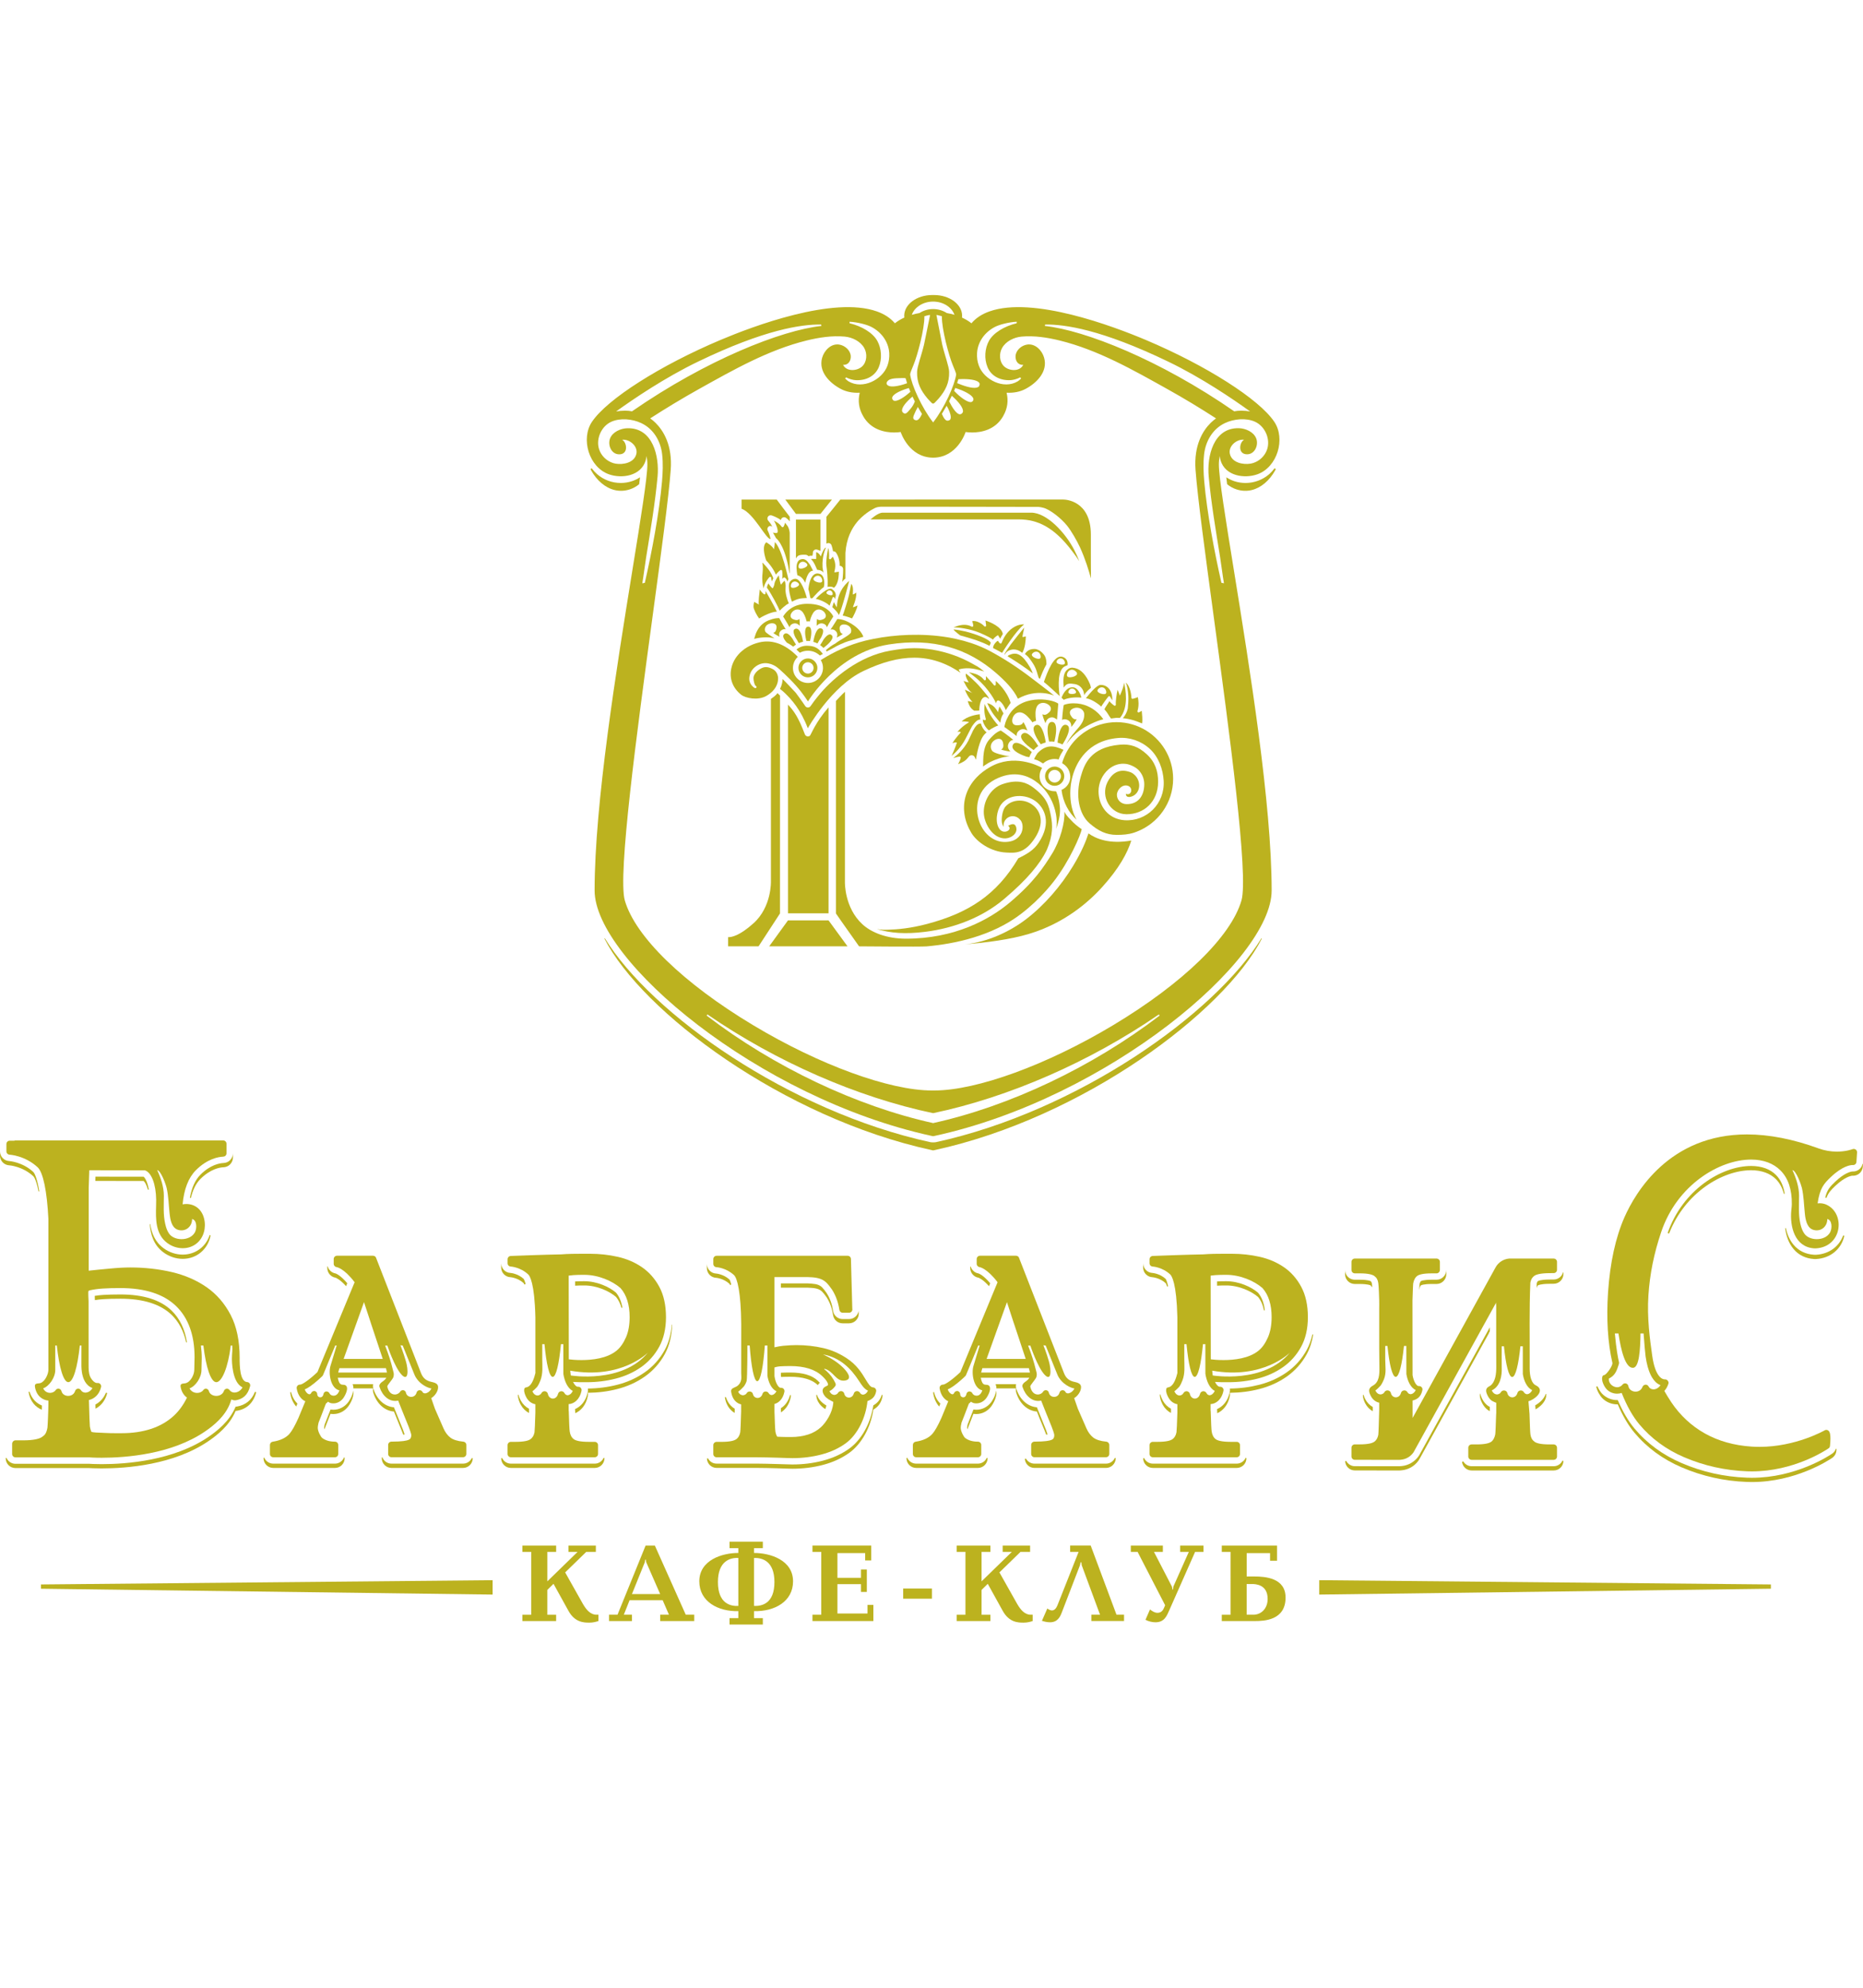 <?xml version="1.0" encoding="utf-8"?>
<!-- Generator: Adobe Illustrator 16.0.3, SVG Export Plug-In . SVG Version: 6.00 Build 0)  -->
<!DOCTYPE svg PUBLIC "-//W3C//DTD SVG 1.1//EN" "http://www.w3.org/Graphics/SVG/1.1/DTD/svg11.dtd">
<svg version="1.1" id="Layer_1" xmlns="http://www.w3.org/2000/svg" xmlns:xlink="http://www.w3.org/1999/xlink" x="0px" y="0px"
	 width="120px" height="128px" viewBox="0 0 120 128" enable-background="new 0 0 120 128" xml:space="preserve">
<g>
	<g>
		<path fill="#BCB21F" d="M82.096,30.16c-0.104,0.138-0.219,0.262-0.346,0.375c-0.422,0.365-0.963,0.566-1.522,0.566
			c-0.247,0-0.486-0.038-0.719-0.114c-0.167-0.055-0.349-0.139-0.521-0.252c0.016,0.137,0.034,0.287,0.054,0.445
			c0.186,0.157,0.402,0.269,0.598,0.332c0.693,0.227,1.33,0.023,1.824-0.393c0.264-0.221,0.489-0.503,0.662-0.811
			c0.016-0.029,0.033-0.065,0.049-0.104c-0.023-0.014-0.049-0.031-0.072-0.05C82.098,30.155,82.097,30.159,82.096,30.16z"/>
		<path fill="#BCB21F" d="M60.278,73.551c-0.038,0.006-0.078,0.012-0.118,0.012h-0.109c-0.04,0-0.08-0.006-0.118-0.012
			c-9.071-1.973-17.973-8.236-20.975-13.132c-0.009,0.008-0.018,0.015-0.026,0.021c2.423,4.728,11.514,11.542,21.089,13.623
			c0.01,0.001,0.083,0.017,0.083,0.017c0.01,0,0.075-0.016,0.084-0.017c9.577-2.081,18.667-8.896,21.09-13.623
			c-0.008-0.006-0.018-0.013-0.026-0.021C78.251,65.314,69.348,71.578,60.278,73.551z"/>
		<path fill="#BCB21F" d="M40.574,31.511c0.193-0.063,0.411-0.175,0.596-0.332c0.02-0.158,0.038-0.308,0.055-0.445
			c-0.173,0.114-0.354,0.198-0.523,0.252c-0.231,0.077-0.473,0.114-0.718,0.114c-0.561,0-1.102-0.201-1.523-0.566
			c-0.127-0.113-0.243-0.237-0.345-0.375c-0.001-0.001-0.004-0.004-0.006-0.007c-0.024,0.02-0.048,0.036-0.073,0.05
			c0.018,0.039,0.034,0.075,0.049,0.104c0.173,0.308,0.398,0.589,0.663,0.811C39.244,31.534,39.88,31.738,40.574,31.511z"/>
		<path fill="#BCB21F" d="M78.51,29.906c0-0.183,0.021-0.365,0.063-0.542c0.005,0.096,0.02,0.19,0.047,0.283
			c0.306,1.015,1.543,1.186,2.367,0.896c1.297-0.458,1.828-2.292,1.092-3.383c-0.982-1.46-4.383-3.625-8.268-5.266
			c-2.096-0.885-7.268-2.835-10.081-1.84c-0.493,0.175-0.877,0.431-1.157,0.765c-0.177-0.145-0.387-0.266-0.61-0.369
			c0.005-0.036,0.009-0.075,0.009-0.114c0-0.738-0.809-1.337-1.801-1.337c-0.022,0-0.042,0.001-0.065,0.001
			c-0.021,0-0.042-0.001-0.063-0.001c-0.992,0-1.801,0.599-1.801,1.337c0,0.039,0.003,0.078,0.008,0.114
			c-0.224,0.103-0.433,0.224-0.609,0.369c-0.28-0.334-0.666-0.59-1.159-0.765c-2.813-0.996-7.986,0.955-10.081,1.84
			c-3.884,1.64-7.286,3.806-8.27,5.266c-0.736,1.091-0.203,2.925,1.093,3.383c0.823,0.291,2.062,0.119,2.367-0.896
			c0.028-0.093,0.042-0.188,0.045-0.283c0.042,0.177,0.064,0.36,0.063,0.542c-0.006,0.888-0.427,3.485-0.96,6.775
			C39.711,43.043,38.3,51.758,38.3,57.343c0,4.48,10.533,13.373,21.721,15.806c0.01,0.001,0.079,0.018,0.079,0.018
			c0.01,0,0.08-0.017,0.089-0.018C71.378,70.716,81.91,61.823,81.91,57.343c0-5.585-1.41-14.299-2.439-20.662
			C78.938,33.391,78.517,30.794,78.51,29.906z M81.623,28.923c-0.137,0.429-0.494,0.77-0.919,0.897
			c-0.047,0.014-0.095,0.026-0.144,0.034c-0.481,0.084-1.211-0.052-1.342-0.63c-0.111-0.494,0.436-0.958,0.914-0.909
			c-0.316,0.19-0.404,0.939,0.191,0.939c0.518,0,0.754-0.607,0.592-1.023c-0.163-0.416-0.678-0.644-1.105-0.657
			c-1.661-0.051-2.075,1.827-1.955,3.106c0.16,1.739,0.459,3.487,0.736,5.211c0.078,0.494,0.16,1.171,0.245,1.665
			c-0.056,0.008-0.104-0.034-0.161-0.023c-0.447-1.96-0.932-4.521-1.107-6.526c-0.05-0.578-0.073-1.16-0.011-1.737
			c0.095-0.859,0.552-1.655,1.349-2.028c0.572-0.269,1.355-0.348,1.938-0.082C81.479,27.452,81.836,28.256,81.623,28.923z
			 M67.32,20.898c1.26-0.018,3.633,0.318,7.926,2.388c2.128,1.024,4.155,2.399,5.277,3.209c-0.184-0.031-0.373-0.05-0.578-0.05
			c-0.193,0-0.27,0.014-0.446,0.042c-4.8-3.322-9.622-5.219-12.2-5.499C67.307,20.959,67.313,20.929,67.32,20.898z M64.1,21.044
			c0.274-0.139,0.867-0.3,1.389-0.326c0.011,0.023-0.012,0.074,0,0.097c-0.774,0.183-1.492,0.608-1.783,1.125
			c-0.279,0.499-0.318,1.173-0.1,1.697c0.248,0.604,0.849,0.876,1.486,0.843c0.154-0.008,0.413-0.068,0.617-0.179
			c0.021,0.024,0.043,0.047,0.068,0.067c-0.074,0.081-0.156,0.148-0.229,0.192c-0.901,0.534-2.169-0.101-2.499-1.015
			c-0.095-0.255-0.133-0.531-0.115-0.814C62.977,22.018,63.426,21.386,64.1,21.044z M61.732,24.415c0.006,0,0.014,0.002,0.021,0.002
			c0.656-0.035,1.156,0.047,1.305,0.212c0.035,0.041,0.049,0.085,0.038,0.145c-0.011,0.075-0.04,0.124-0.097,0.153
			c-0.205,0.113-0.691,0.02-1.309-0.241c-0.015-0.004-0.027-0.008-0.041-0.01C61.68,24.585,61.707,24.497,61.732,24.415z
			 M61.176,25.921c-0.014-0.026-0.028-0.054-0.042-0.085c0.062-0.117,0.121-0.234,0.175-0.351c0.462,0.41,0.73,0.78,0.72,0.997
			c-0.004,0.065-0.032,0.115-0.096,0.163c-0.05,0.032-0.097,0.043-0.146,0.029c-0.082-0.022-0.176-0.098-0.275-0.217
			c-0.07-0.083-0.141-0.188-0.215-0.315C61.26,26.073,61.219,25.999,61.176,25.921z M61.229,26.965
			c-0.014,0.052-0.047,0.082-0.101,0.104c-0.062,0.025-0.114,0.028-0.167,0.005c-0.102-0.046-0.204-0.198-0.292-0.426
			c0.104-0.167,0.207-0.34,0.306-0.516c0.029,0.056,0.06,0.11,0.091,0.159C61.215,26.596,61.271,26.833,61.229,26.965z
			 M61.463,25.176c-0.001-0.003-0.006-0.006-0.007-0.006c0.026-0.066,0.054-0.129,0.078-0.192c0.011,0.009,0.026,0.017,0.04,0.02
			c0.484,0.151,1.018,0.409,1.113,0.648c0.021,0.052,0.02,0.102-0.012,0.153c-0.002,0.003,0,0.005-0.002,0.008
			c-0.002,0.003-0.006,0.003-0.006,0.006c-0.035,0.049-0.076,0.074-0.134,0.08C62.28,25.903,61.811,25.545,61.463,25.176z
			 M60.104,19.42c0.655,0,1.199,0.362,1.377,0.853c-0.158-0.047-0.324-0.086-0.496-0.115c-0.244-0.157-0.545-0.256-0.881-0.256
			c-0.333,0-0.635,0.099-0.878,0.256c-0.174,0.029-0.339,0.068-0.496,0.115C58.907,19.782,59.452,19.42,60.104,19.42z
			 M58.844,23.494c0.235-0.563,0.713-2.296,0.697-3.131c0.054-0.014,0.293-0.086,0.368-0.078c-0.003,0.008-0.349,1.727-0.392,1.912
			c-0.158,0.668-0.44,1.412-0.446,1.751c-0.016,0.7,0.232,1.191,0.675,1.717c0.093,0.109,0.173,0.18,0.261,0.275
			c0.035,0.038,0.066,0.048,0.096,0.051c0.031-0.003,0.063-0.014,0.098-0.051c0.087-0.095,0.166-0.166,0.26-0.275
			c0.446-0.526,0.692-1.018,0.675-1.717c-0.004-0.339-0.289-1.083-0.444-1.751c-0.043-0.185-0.313-1.644-0.375-1.912
			c-0.003-0.02,0.295,0.064,0.351,0.078c-0.016,0.835,0.462,2.568,0.696,3.131c0.102,0.243,0.227,0.543,0.225,0.618
			c-0.092,0.676-0.751,2.148-1.477,3.079v0.013c-0.001,0.001-0.003,0.003-0.004,0.004c0-0.001-0.003-0.004-0.004-0.005
			c0,0.001-0.003,0.004-0.003,0.005c-0.001-0.001-0.003-0.002-0.004-0.004V27.19c-0.725-0.931-1.384-2.402-1.474-3.079
			C58.619,24.037,58.743,23.736,58.844,23.494z M58.96,26.518c0.068-0.157,0.109-0.19,0.159-0.314
			c0.086,0.15,0.174,0.303,0.267,0.447c-0.09,0.214-0.195,0.357-0.293,0.398c-0.052,0.022-0.104,0.02-0.168-0.008
			c-0.052-0.021-0.082-0.054-0.095-0.104C58.799,26.846,58.883,26.693,58.96,26.518z M58.633,26.344
			c-0.12,0.141-0.214,0.264-0.306,0.281c-0.052,0.011-0.093,0-0.141-0.036c-0.057-0.044-0.085-0.096-0.085-0.16
			c-0.002-0.204,0.241-0.527,0.675-0.892c0.05,0.104,0.099,0.209,0.153,0.315C58.834,26.081,58.755,26.201,58.633,26.344z
			 M58.639,25.23c-0.424,0.384-0.817,0.606-1.017,0.583c-0.059-0.009-0.096-0.036-0.127-0.086l-0.007-0.007v-0.008
			c-0.028-0.053-0.031-0.102-0.005-0.154c0.098-0.219,0.59-0.437,1.059-0.57C58.57,25.065,58.604,25.148,58.639,25.23z
			 M57.833,24.354c0.052-0.002,0.493-0.025,0.501,0.009c0.028,0.098,0.058,0.206,0.094,0.315c-0.581,0.208-1.036,0.264-1.222,0.151
			c-0.219-0.132-0.036-0.337,0.125-0.398C57.487,24.37,57.665,24.36,57.833,24.354z M56.112,21.044
			c0.672,0.342,1.122,0.974,1.166,1.688c0.017,0.283-0.023,0.559-0.115,0.814c-0.333,0.914-1.601,1.549-2.501,1.015
			c-0.072-0.044-0.155-0.111-0.228-0.192c0.025-0.02,0.047-0.043,0.068-0.067c0.204,0.11,0.462,0.17,0.616,0.179
			c0.638,0.033,1.237-0.24,1.489-0.843c0.218-0.524,0.176-1.198-0.103-1.697c-0.29-0.517-1.007-0.942-1.781-1.125
			c0.011-0.022-0.013-0.073,0-0.097C55.245,20.744,55.837,20.905,56.112,21.044z M44.964,23.286c4.293-2.07,6.667-2.406,7.926-2.388
			c0.007,0.031,0.014,0.061,0.022,0.09c-2.58,0.28-7.401,2.177-12.203,5.499c-0.175-0.028-0.251-0.042-0.446-0.042
			c-0.203,0-0.394,0.02-0.577,0.05C40.809,25.686,42.836,24.311,44.964,23.286z M41.619,35.893c0.278-1.725,0.577-3.473,0.737-5.211
			c0.118-1.279-0.293-3.157-1.956-3.106c-0.428,0.013-0.942,0.241-1.105,0.657c-0.162,0.416,0.073,1.023,0.592,1.023
			c0.594,0,0.507-0.749,0.19-0.939c0.479-0.049,1.025,0.415,0.913,0.909c-0.13,0.578-0.859,0.714-1.339,0.63
			c-0.049-0.008-0.098-0.021-0.145-0.034c-0.426-0.128-0.782-0.468-0.919-0.897c-0.212-0.667,0.146-1.472,0.779-1.762
			c0.583-0.266,1.367-0.188,1.938,0.082c0.797,0.373,1.256,1.169,1.348,2.028c0.063,0.578,0.04,1.159-0.011,1.737
			c-0.174,2.005-0.659,4.566-1.108,6.526c-0.056-0.011-0.104,0.031-0.16,0.023C41.457,37.063,41.539,36.386,41.619,35.893z
			 M60.115,72.319v0.004c-0.005,0-0.006,0-0.01,0c-0.003,0-0.005,0-0.008,0v-0.004c-4.934-1.09-10.239-3.606-14.582-6.922
			c0.018-0.023,0.035-0.047,0.052-0.072c4.411,3.037,9.648,5.332,14.538,6.357c4.892-1.025,10.128-3.32,14.54-6.357
			c0.016,0.025,0.033,0.049,0.05,0.072C70.353,68.713,65.048,71.229,60.115,72.319z M79.965,57.986
			c-0.674,2.327-3.766,5.331-8.267,8.032c-4.259,2.555-8.778,4.203-11.518,4.203h-0.151c-2.739,0-7.259-1.648-11.515-4.203
			c-4.504-2.701-7.594-5.705-8.268-8.032c-0.468-1.62,0.782-10.861,1.787-18.287c0.557-4.113,1.037-7.665,1.169-9.44
			c0.119-1.586-0.467-2.523-0.978-3.031c-0.112-0.111-0.227-0.203-0.343-0.286c1.021-0.658,2.059-1.286,3.118-1.877
			c2.208-1.231,4.479-2.529,6.955-3.138c0.799-0.196,1.63-0.325,2.454-0.252c0.486,0.044,1.014,0.298,1.259,0.734
			c0.206,0.367,0.18,0.903-0.144,1.194c-0.321,0.291-0.994,0.345-1.22-0.109c0.333,0.024,0.51-0.251,0.497-0.555
			c-0.017-0.378-0.374-0.692-0.741-0.75c-0.536-0.084-0.973,0.385-1.104,0.851c-0.251,0.896,0.485,1.627,1.208,2.008
			c0.35,0.185,0.773,0.264,1.214,0.24c-0.126,0.517-0.059,1.011,0.199,1.471c0.001,0.004,0.005,0.005,0.008,0.009
			c0.003,0.005,0.003,0.012,0.006,0.019c0.513,0.913,1.445,1.062,2,1.062c0.212,0,0.366-0.021,0.424-0.031
			c0.023,0.073,0.551,1.633,2.07,1.653c0.006,0,0.008-0.001,0.013-0.003v0.003c0.003,0,0.005-0.001,0.008-0.001
			s0.005,0.001,0.01,0.001v-0.003c0.003,0.001,0.007,0.003,0.013,0.003c1.519-0.02,2.046-1.58,2.071-1.653
			c0.058,0.01,0.211,0.031,0.422,0.031c0.555,0,1.487-0.149,2.001-1.062c0.003-0.007,0.003-0.013,0.006-0.019
			c0.003-0.004,0.007-0.005,0.007-0.009c0.259-0.459,0.326-0.954,0.202-1.471c0.441,0.024,0.861-0.055,1.213-0.24
			c0.722-0.381,1.457-1.112,1.205-2.008c-0.128-0.465-0.564-0.935-1.101-0.851c-0.368,0.057-0.726,0.371-0.741,0.75
			c-0.014,0.304,0.164,0.579,0.496,0.555c-0.227,0.454-0.898,0.4-1.221,0.109c-0.323-0.292-0.349-0.828-0.142-1.194
			c0.243-0.436,0.771-0.69,1.258-0.734c0.823-0.072,1.655,0.057,2.453,0.252c2.476,0.609,4.747,1.906,6.954,3.138
			c1.061,0.591,2.098,1.219,3.117,1.877c-0.113,0.083-0.228,0.174-0.343,0.286c-0.511,0.507-1.095,1.444-0.978,3.031
			c0.133,1.775,0.613,5.328,1.17,9.44C79.182,47.125,80.433,56.366,79.965,57.986z"/>
	</g>
	<g>
		<path fill="#BCB21F" d="M53.132,90.445c-0.141-0.094-0.257-0.198-0.349-0.32c-0.076-0.101-0.128-0.205-0.161-0.31
			c-0.013,0.005-0.029,0.005-0.042,0.008c-0.002,0.189,0.063,0.391,0.203,0.575c0.092,0.123,0.208,0.229,0.349,0.322
			c0.01,0.006,0.019,0.01,0.028,0.017c0.028-0.074,0.054-0.15,0.071-0.229C53.199,90.489,53.167,90.469,53.132,90.445z"/>
		<path fill="#BCB21F" d="M63.023,82.001c-0.238-0.038-0.43-0.216-0.498-0.442c-0.008,0.002-0.018,0.002-0.028,0.003v0.098
			c0,0.305,0.228,0.568,0.526,0.616c0.043,0.016,0.301,0.118,0.682,0.548l0.076-0.188C63.359,82.13,63.07,82.017,63.023,82.001z"/>
		<path fill="#BCB21F" d="M52.678,88.913c-0.366-0.351-0.964-0.53-1.776-0.53c-0.241,0-0.44,0.004-0.604,0.014v0.191
			c0.004,0.028,0.01,0.056,0.015,0.081c0.163-0.009,0.354-0.013,0.588-0.013c0.812,0,1.411,0.18,1.776,0.534
			c0,0,0.001,0.001,0.003,0.002c0.033-0.054,0.074-0.106,0.125-0.149C52.76,88.993,52.713,88.948,52.678,88.913z"/>
		<path fill="#BCB21F" d="M50.932,89.839c-0.015,0-0.025-0.007-0.039-0.009c-0.105,0.376-0.31,0.675-0.594,0.848v0.231
			c0,0.014,0,0.026,0,0.041c0.318-0.19,0.545-0.536,0.633-0.977c0.009-0.046,0.01-0.092,0.008-0.138
			C50.937,89.836,50.936,89.839,50.932,89.839z"/>
		<path fill="#BCB21F" d="M60.126,89.643c-0.005,0-0.008-0.001-0.015-0.001c-0.001,0.036,0,0.074,0.006,0.112
			c0.057,0.329,0.189,0.605,0.378,0.818l0.077-0.188c-0.197-0.186-0.336-0.442-0.413-0.746
			C60.148,89.64,60.139,89.643,60.126,89.643z"/>
		<path fill="#BCB21F" d="M46.756,89.964c-0.021,0.006-0.044,0.01-0.068,0.015c0.075,0.459,0.3,0.814,0.633,1.006
			c0.001-0.039,0.002-0.075,0.003-0.113v-0.16C47.058,90.56,46.864,90.296,46.756,89.964z"/>
		<path fill="#BCB21F" d="M21.609,82.001c-0.245-0.04-0.438-0.225-0.502-0.457c-0.009,0.002-0.016,0.004-0.024,0.008v0.107
			c0,0.305,0.229,0.568,0.526,0.616c0.044,0.016,0.302,0.118,0.682,0.548l0.078-0.188C21.945,82.13,21.657,82.017,21.609,82.001z"/>
		<path fill="#BCB21F" d="M33.777,82.717c0.016-0.007,0.032-0.016,0.049-0.019c0.01-0.004,0.021-0.004,0.032-0.007
			c-0.066-0.25-0.122-0.331-0.126-0.338c-0.377-0.347-0.853-0.384-0.857-0.384c-0.326-0.015-0.586-0.282-0.591-0.615
			c0,0.003-0.001,0.008-0.001,0.01v0.256c0,0.337,0.264,0.609,0.593,0.624c0.005,0,0.48,0.037,0.857,0.385
			C33.735,82.632,33.752,82.657,33.777,82.717z"/>
		<path fill="#BCB21F" d="M47.031,82.759c0.022-0.02,0.045-0.035,0.07-0.05c-0.044-0.177-0.086-0.276-0.115-0.313
			c-0.38-0.351-0.856-0.387-0.861-0.387c-0.329-0.015-0.593-0.289-0.593-0.624v0.274c0,0.336,0.264,0.609,0.593,0.624
			c0.004,0,0.48,0.037,0.861,0.388C46.999,82.688,47.015,82.717,47.031,82.759z"/>
		<path fill="#BCB21F" d="M34.074,90.714c-0.215-0.113-0.399-0.293-0.528-0.524c-0.048-0.088-0.113-0.227-0.153-0.382
			c-0.011,0.005-0.024,0.008-0.035,0.012c0.003,0.256,0.114,0.51,0.188,0.646c0.128,0.229,0.313,0.41,0.528,0.522
			c0-0.01,0-0.019,0-0.029V90.714z"/>
		<path fill="#BCB21F" d="M40.029,84.216c0.02-0.002,0.041-0.002,0.061-0.006c-0.068-0.394-0.202-0.724-0.41-0.97
			c-0.433-0.37-1.224-0.737-2.044-0.737c-0.23,0-0.428,0.004-0.593,0.014l0.001,0.274c0.164-0.011,0.363-0.015,0.591-0.015
			c0.82,0,1.612,0.368,2.044,0.738C39.838,83.703,39.952,83.941,40.029,84.216z"/>
		<path fill="#BCB21F" d="M88.425,90.605c-0.199-0.114-0.372-0.289-0.487-0.509c-0.043-0.084-0.081-0.179-0.111-0.279
			c-0.014,0.005-0.027,0.01-0.04,0.013c0,0.202,0.072,0.391,0.151,0.541c0.115,0.218,0.286,0.395,0.484,0.507
			c0.003-0.032,0.003-0.06,0.005-0.092L88.425,90.605z"/>
		<path fill="#BCB21F" d="M99.564,89.755c-0.1,0.32-0.393,0.581-0.676,0.738l0.021,0.263c0.293-0.168,0.597-0.444,0.673-0.783
			c0.016-0.072,0.014-0.141,0.009-0.209C99.581,89.762,99.572,89.758,99.564,89.755z"/>
		<path fill="#BCB21F" d="M114.399,75.665c-0.374-0.381-0.929-0.583-1.604-0.583c-1.888,0-4.403,1.515-5.379,4.32
			c0.032,0.005,0.063,0.015,0.095,0.026c1.034-2.645,3.453-4.072,5.284-4.072c0.675,0,1.229,0.201,1.604,0.583
			c0.238,0.241,0.406,0.556,0.504,0.935c0.016-0.003,0.029-0.005,0.046-0.005c0.003,0,0.006,0.001,0.009,0.001
			C114.878,76.366,114.692,75.962,114.399,75.665z"/>
		<path fill="#BCB21F" d="M81.469,84.369c-0.055-0.469-0.2-0.849-0.439-1.129c-0.432-0.37-1.223-0.737-2.043-0.737
			c-0.229,0-0.428,0.004-0.592,0.014v0.274c0.164-0.011,0.362-0.015,0.592-0.015c0.82,0,1.611,0.368,2.043,0.738
			c0.191,0.225,0.316,0.521,0.387,0.871C81.434,84.379,81.451,84.374,81.469,84.369z"/>
		<path fill="#BCB21F" d="M92.535,82.407h-0.312c-0.547,0-0.688,0.084-0.693,0.087c-0.018,0.012-0.07,0.073-0.097,0.217
			c-0.003,0.02-0.009,0.104-0.017,0.318c0.004,0,0.008,0.003,0.013,0.004c0.001-0.024,0.002-0.04,0.004-0.048
			c0.026-0.145,0.079-0.205,0.097-0.217c0.006-0.003,0.146-0.087,0.693-0.087h0.312c0.344,0,0.625-0.284,0.625-0.632v-0.276
			C93.16,82.123,92.879,82.407,92.535,82.407z"/>
		<path fill="#BCB21F" d="M75.175,82.847c0.02-0.012,0.043-0.017,0.066-0.023c-0.08-0.355-0.149-0.463-0.157-0.47
			c-0.376-0.347-0.855-0.384-0.857-0.384c-0.326-0.015-0.587-0.282-0.593-0.615c0,0.003-0.001,0.008-0.001,0.01v0.256
			c0,0.337,0.264,0.609,0.594,0.624c0.002,0,0.481,0.037,0.857,0.385C75.089,82.635,75.127,82.69,75.175,82.847z"/>
		<path fill="#BCB21F" d="M88.353,82.879c0.013-0.005,0.025-0.007,0.035-0.009c-0.005-0.083-0.01-0.149-0.016-0.183
			c-0.018-0.127-0.051-0.158-0.097-0.192c-0.004-0.003-0.147-0.088-0.703-0.088h-0.309c-0.344,0-0.624-0.279-0.624-0.624v0.274
			c0,0.343,0.28,0.624,0.624,0.624h0.309c0.556,0,0.699,0.087,0.703,0.088C88.309,82.794,88.335,82.82,88.353,82.879z"/>
		<path fill="#BCB21F" d="M75.426,90.714c-0.217-0.113-0.4-0.293-0.527-0.524c-0.052-0.092-0.119-0.24-0.158-0.406
			c-0.012,0.008-0.022,0.014-0.032,0.018c-0.003,0.263,0.114,0.525,0.19,0.664c0.127,0.229,0.311,0.41,0.525,0.522
			c0.002-0.01,0.002-0.019,0.002-0.029V90.714z"/>
		<path fill="#BCB21F" d="M54.687,84.941h-0.41c-0.31,0-0.57-0.224-0.617-0.528c-0.034-0.219-0.082-0.417-0.144-0.591
			c-0.073-0.204-0.165-0.392-0.271-0.557c-0.109-0.16-0.214-0.291-0.306-0.382c-0.067-0.061-0.145-0.109-0.231-0.143
			c-0.111-0.043-0.261-0.07-0.432-0.081c-0.078-0.007-0.162-0.01-0.244-0.015h-1.735v0.275h1.735
			c0.082,0.004,0.166,0.007,0.244,0.014c0.171,0.01,0.321,0.039,0.432,0.081c0.087,0.033,0.165,0.082,0.231,0.145
			c0.092,0.089,0.196,0.22,0.306,0.382c0.106,0.163,0.197,0.351,0.271,0.555c0.062,0.173,0.11,0.371,0.144,0.589
			c0.047,0.309,0.307,0.53,0.617,0.53h0.41c0.346,0,0.628-0.28,0.628-0.623c0-0.034-0.002-0.064-0.007-0.095l-0.003-0.086
			C55.26,84.71,55.002,84.941,54.687,84.941z"/>
		<path fill="#BCB21F" d="M84.553,85.938c-0.006,0-0.014-0.003-0.02-0.003c-0.08,0.357-0.199,0.689-0.362,0.99
			c-0.319,0.584-0.755,1.07-1.29,1.445c-0.518,0.364-1.115,0.634-1.771,0.802c-0.606,0.155-1.242,0.237-1.893,0.243
			c0.012,0.071,0.012,0.143-0.003,0.216c-0.118,0.591-0.457,0.95-0.819,1.105v0.054c0.002,0.031,0.005,0.059,0.005,0.086
			c0.003,0.047,0.003,0.086,0.005,0.128c0.357-0.158,0.692-0.515,0.81-1.1c0.015-0.072,0.015-0.144,0.003-0.216
			c0.65-0.005,1.286-0.085,1.893-0.241c0.656-0.167,1.254-0.439,1.771-0.802c0.535-0.378,0.971-0.862,1.29-1.447
			c0.204-0.374,0.34-0.802,0.415-1.264C84.574,85.935,84.564,85.938,84.553,85.938z"/>
		<path fill="#BCB21F" d="M80.236,93.87c-0.096,0.223-0.318,0.38-0.575,0.38h-5.403c-0.249,0-0.463-0.147-0.564-0.36
			c-0.02,0.008-0.037,0.015-0.06,0.019c0.005,0.341,0.282,0.618,0.624,0.618h5.403c0.345,0,0.624-0.281,0.624-0.627v-0.002
			C80.27,93.89,80.252,93.881,80.236,93.87z"/>
		<path fill="#BCB21F" d="M66.789,90.895l0.035,0.09c0.1,0.255,0.201,0.511,0.309,0.765c0.12,0.285,0.199,0.487,0.254,0.634
			c0.034-0.005,0.066-0.013,0.09-0.015c-0.033-0.112-0.121-0.363-0.344-0.895c-0.107-0.253-0.209-0.509-0.309-0.764l-0.035-0.089
			c-0.574-0.04-1.08-0.476-1.304-1.135c-0.049-0.12-0.062-0.237-0.036-0.354h-1.324c0.02,0.046,0.035,0.095,0.045,0.146
			c0.008,0.042,0.008,0.085,0.008,0.127h1.271c-0.025,0.117-0.013,0.236,0.036,0.355C65.709,90.42,66.215,90.855,66.789,90.895z"/>
		<path fill="#BCB21F" d="M71.811,93.88c-0.098,0.219-0.316,0.37-0.57,0.37h-4.61c-0.236,0-0.44-0.132-0.547-0.325
			c-0.024,0.009-0.049,0.017-0.072,0.021c0.022,0.323,0.29,0.58,0.619,0.58h4.61c0.345,0,0.625-0.281,0.625-0.627v-0.01
			C71.845,93.887,71.826,93.884,71.811,93.88z"/>
		<path fill="#BCB21F" d="M64.168,89.549c-0.054,0.379-0.311,0.726-0.324,0.744c-0.236,0.312-0.584,0.487-0.959,0.487
			c-0.067,0-0.128-0.004-0.184-0.012c-0.156,0.413-0.295,0.762-0.375,0.965c-0.031,0.144-0.035,0.201-0.035,0.208
			c0,0.023,0.014,0.062,0.029,0.104c0.001-0.014,0.004-0.023,0.006-0.036c0.08-0.204,0.219-0.553,0.375-0.967
			c0.056,0.01,0.116,0.014,0.184,0.014c0.375,0,0.723-0.178,0.959-0.487c0.016-0.024,0.41-0.549,0.326-1.017
			C64.17,89.55,64.17,89.55,64.168,89.549z"/>
		<path fill="#BCB21F" d="M18.698,89.646c0,0.036,0,0.072,0.006,0.108c0.056,0.329,0.188,0.605,0.377,0.818l0.077-0.188
			c-0.196-0.185-0.335-0.442-0.413-0.744C18.729,89.643,18.714,89.644,18.698,89.646z"/>
		<path fill="#BCB21F" d="M63.559,93.878c-0.096,0.219-0.315,0.372-0.568,0.372h-3.977c-0.26,0-0.482-0.158-0.576-0.383
			c-0.017,0.007-0.032,0.014-0.049,0.02v0.013c0,0.346,0.28,0.627,0.625,0.627h3.977c0.343,0,0.622-0.281,0.622-0.627v-0.012
			C63.596,93.885,63.578,93.883,63.559,93.878z"/>
		<path fill="#BCB21F" d="M119.971,74.95c-0.03,0.136-0.105,0.259-0.214,0.348c-0.112,0.09-0.25,0.139-0.391,0.139h-0.054
			c-0.103,0.01-0.5,0.087-1.098,0.654c-0.339,0.323-0.522,0.516-0.647,1.024c0.027,0.006,0.051,0.014,0.079,0.023
			c0.121-0.331,0.292-0.51,0.568-0.772c0.598-0.568,0.995-0.646,1.098-0.657l0.054,0.002c0.141,0,0.278-0.049,0.391-0.139
			c0.134-0.108,0.22-0.271,0.23-0.444L120,74.953C119.99,74.951,119.98,74.951,119.971,74.95z"/>
		<path fill="#BCB21F" d="M95.963,85.732v-0.261c-1.475,2.67-4.545,8.232-4.545,8.232c-0.02,0.034-0.04,0.066-0.066,0.098
			c-0.255,0.344-0.642,0.564-1.066,0.605c-0.054,0.007-0.1,0.011-0.146,0.011c-0.012,0-2.875-0.003-2.875-0.003
			c-0.239,0-0.444-0.137-0.551-0.336c-0.021,0.007-0.046,0.011-0.07,0.015c0.015,0.331,0.287,0.594,0.621,0.594
			c0,0,2.863,0.005,2.875,0.005c0.047,0,0.093-0.005,0.146-0.013c0.425-0.039,0.812-0.259,1.066-0.603
			c0.026-0.031,0.047-0.064,0.066-0.098c0,0,2.975-5.39,4.473-8.104C95.908,85.82,95.931,85.771,95.963,85.732z"/>
		<path fill="#BCB21F" d="M118.725,79.561c-0.001-0.002-0.002-0.002-0.004-0.002c-0.264,0.722-0.923,1.2-1.756,1.242l-0.041,0.001
			c-0.03,0-0.063-0.001-0.093-0.004c-0.532-0.035-0.977-0.255-1.298-0.635c-0.275-0.325-0.425-0.712-0.501-1.082
			c-0.015,0.005-0.029,0.008-0.045,0.013c0.057,0.443,0.204,0.94,0.546,1.344c0.321,0.379,0.766,0.599,1.298,0.635
			c0.03,0.003,0.063,0.005,0.093,0.005l0.041-0.002c0.929-0.045,1.647-0.637,1.833-1.503
			C118.774,79.57,118.748,79.567,118.725,79.561z"/>
		<path fill="#BCB21F" d="M43.276,85.298c-0.052,0.606-0.199,1.156-0.456,1.627c-0.32,0.583-0.754,1.07-1.291,1.445
			c-0.517,0.364-1.114,0.634-1.771,0.802c-0.606,0.155-1.244,0.237-1.892,0.243c0.011,0.071,0.009,0.143-0.005,0.216
			c-0.118,0.591-0.456,0.95-0.821,1.105v0.054c0.006,0.031,0.008,0.059,0.008,0.086c0.001,0.047,0.003,0.086,0.004,0.128
			c0.36-0.158,0.693-0.515,0.81-1.1c0.014-0.072,0.016-0.144,0.005-0.216c0.648-0.005,1.285-0.085,1.892-0.241
			c0.657-0.167,1.254-0.439,1.771-0.802c0.537-0.378,0.971-0.862,1.291-1.447c0.295-0.539,0.45-1.181,0.477-1.899
			C43.29,85.299,43.283,85.298,43.276,85.298z"/>
		<path fill="#BCB21F" d="M118.253,93.289c-0.042,0.129-0.126,0.243-0.24,0.319c-0.231,0.158-2.364,1.553-5.174,1.553
			c-0.107,0-0.215-0.002-0.323-0.007c-1.461-0.056-2.871-0.37-4.194-0.938c-1.22-0.523-2.244-1.276-3.05-2.239
			c-0.394-0.474-0.753-1.085-1.068-1.82c-0.015,0-0.029,0.001-0.042,0.001c-0.362,0-0.712-0.148-0.962-0.404
			c-0.091-0.096-0.214-0.273-0.304-0.48c-0.024,0.008-0.053,0.015-0.08,0.02c0.069,0.313,0.258,0.602,0.384,0.733
			c0.25,0.258,0.6,0.406,0.962,0.406c0.013,0,0.027,0,0.042-0.001c0.315,0.735,0.675,1.347,1.068,1.82
			c0.806,0.963,1.83,1.716,3.05,2.238c1.323,0.568,2.733,0.883,4.194,0.938c0.108,0.005,0.216,0.007,0.323,0.007
			c2.81,0,4.942-1.396,5.174-1.553c0.152-0.103,0.252-0.267,0.27-0.451c0.006-0.045,0.009-0.086,0.012-0.128
			C118.281,93.299,118.269,93.296,118.253,93.289z"/>
		<path fill="#BCB21F" d="M95.849,90.532c-0.155-0.111-0.282-0.263-0.378-0.45c-0.054-0.105-0.102-0.221-0.129-0.344
			c-0.006,0.003-0.01,0.006-0.019,0.006c-0.025,0.223,0.056,0.433,0.147,0.611c0.096,0.187,0.223,0.339,0.378,0.452
			c0.001,0,0.047,0.027,0.115,0.064v-0.274C95.896,90.562,95.85,90.532,95.849,90.532z"/>
		<path fill="#BCB21F" d="M100.645,94.051c-0.098,0.215-0.314,0.366-0.566,0.366h-5.289c-0.229,0-0.428-0.126-0.538-0.312
			c-0.023,0.013-0.052,0.021-0.079,0.026c0.031,0.313,0.296,0.559,0.617,0.559h5.289c0.342,0,0.618-0.273,0.624-0.613
			C100.683,94.069,100.663,94.063,100.645,94.051z"/>
		<path fill="#BCB21F" d="M100.677,81.933c-0.072,0.263-0.309,0.457-0.592,0.46l-0.321,0.003c-0.549,0.005-0.692,0.096-0.694,0.096
			c-0.021,0.015-0.06,0.041-0.086,0.157c-0.003,0.094-0.006,0.187-0.008,0.283c0.002,0,0.005-0.002,0.008-0.002
			c0-0.001,0-0.003,0-0.006c0.026-0.118,0.065-0.144,0.086-0.156c0.002-0.002,0.146-0.091,0.694-0.097l0.321-0.004
			c0.34-0.003,0.618-0.284,0.618-0.626v-0.098C100.695,81.94,100.686,81.937,100.677,81.933z"/>
		<path fill="#BCB21F" d="M56.8,89.811c-0.108,0.36-0.324,0.562-0.547,0.686c-0.167,1.14-0.757,2.21-1.539,2.776
			c-0.492,0.356-1.068,0.62-1.715,0.787c-0.622,0.163-1.283,0.244-1.964,0.244c-0.062,0-0.186-0.003-0.37-0.01
			c-0.173-0.005-0.372-0.012-0.595-0.018l-0.699-0.018c-0.201-0.006-0.4-0.009-0.61-0.009h-2.605c-0.241,0-0.448-0.138-0.551-0.339
			c-0.022,0.003-0.048,0.003-0.07,0.007c0.008,0.335,0.284,0.608,0.622,0.608h2.605c0.21,0,0.409,0.001,0.61,0.007l0.699,0.017
			c0.224,0.007,0.422,0.014,0.595,0.02c0.184,0.006,0.308,0.009,0.37,0.009c0.681,0,1.342-0.082,1.964-0.244
			c0.647-0.167,1.223-0.434,1.715-0.788c0.782-0.565,1.373-1.637,1.539-2.775c0.251-0.139,0.493-0.373,0.584-0.823
			c0.007-0.036,0.01-0.073,0.01-0.111C56.831,89.83,56.817,89.819,56.8,89.811z"/>
		<path fill="#BCB21F" d="M6.824,89.682c-0.14,0.34-0.376,0.604-0.678,0.759c0.002,0.098,0.005,0.185,0.007,0.27
			c0.37-0.191,0.641-0.549,0.754-1.009C6.878,89.696,6.852,89.688,6.824,89.682z"/>
		<path fill="#BCB21F" d="M11.992,86.443c0.018,0,0.034-0.005,0.05-0.005c-0.137-0.847-0.465-1.537-0.991-2.045
			c-0.715-0.688-1.82-1.037-3.286-1.037c-0.445,0-0.818,0.01-1.111,0.029c-0.198,0.012-0.382,0.033-0.553,0.063
			c0.001,0.046,0.008,0.183,0.011,0.272c0.169-0.028,0.349-0.049,0.542-0.061c0.293-0.02,0.666-0.029,1.111-0.029
			c1.465,0,2.571,0.35,3.286,1.037C11.52,85.12,11.833,85.719,11.992,86.443z"/>
		<path fill="#BCB21F" d="M9.524,76.604c0.004,0,0.007-0.002,0.011-0.002c0.019,0,0.035,0.004,0.052,0.007
			c-0.083-0.477-0.233-0.757-0.339-0.835l-3.099-0.004l-0.008,0.267c0.007,0.001,0.013,0.005,0.021,0.008l3.086,0.003
			C9.33,76.109,9.44,76.298,9.524,76.604z"/>
		<path fill="#BCB21F" d="M13.51,79.517c-0.243,0.762-0.919,1.273-1.742,1.273c-0.43,0-0.866-0.144-1.226-0.408
			c-0.561-0.41-0.78-0.982-0.863-1.557c-0.01,0-0.02,0.001-0.03,0.003c0.049,0.66,0.243,1.353,0.893,1.828
			c0.36,0.262,0.796,0.407,1.226,0.407c0.899,0,1.623-0.612,1.795-1.496C13.545,79.55,13.528,79.533,13.51,79.517z"/>
		<path fill="#BCB21F" d="M2.482,76.721c0.016-0.001,0.032-0.002,0.049-0.002c-0.132-0.795-0.292-1.164-0.388-1.252
			c-0.696-0.643-1.542-0.702-1.551-0.702C0.261,74.748,0,74.477,0,74.142v0.274c0,0.332,0.261,0.607,0.593,0.624
			c0.008,0,0.855,0.058,1.551,0.701C2.228,75.818,2.362,76.11,2.482,76.721z"/>
		<path fill="#BCB21F" d="M14.381,75.166l0.031-0.001c0.153-0.012,0.292-0.071,0.392-0.169c0.125-0.116,0.199-0.281,0.199-0.454
			v-0.274c0,0.173-0.073,0.338-0.199,0.454c-0.1,0.098-0.238,0.158-0.392,0.168l-0.031,0.002c-0.224,0.013-0.83,0.107-1.473,0.754
			c-0.334,0.334-0.562,0.835-0.677,1.488c0.021,0.003,0.041,0.008,0.062,0.013c0.125-0.524,0.328-0.939,0.615-1.227
			C13.552,75.274,14.158,75.177,14.381,75.166z"/>
		<path fill="#BCB21F" d="M16.423,89.626c-0.211,0.532-0.603,0.853-1.169,0.949c-0.026,0.004-0.053,0.006-0.078,0.008
			c-0.387,0.932-1.171,1.548-1.74,1.938c-2.242,1.533-5.277,1.762-6.888,1.762c-0.458,0-0.755-0.02-0.829-0.025l-4.725,0.002
			c-0.257,0-0.477-0.156-0.573-0.376c-0.018,0-0.034-0.003-0.052-0.003v0.029c0,0.344,0.279,0.624,0.625,0.624h4.725
			c0.074,0.004,0.371,0.023,0.829,0.023c1.611,0,4.646-0.229,6.888-1.763c0.569-0.389,1.354-1.006,1.74-1.937
			c0.025-0.002,0.052-0.004,0.078-0.009c0.65-0.111,1.07-0.513,1.25-1.196C16.476,89.646,16.452,89.635,16.423,89.626z"/>
		<path fill="#BCB21F" d="M25.375,90.895l0.035,0.088c0.101,0.257,0.202,0.513,0.309,0.767c0.12,0.285,0.199,0.487,0.254,0.634
			c0.035-0.005,0.066-0.013,0.091-0.015c-0.034-0.112-0.122-0.365-0.345-0.895c-0.106-0.253-0.208-0.509-0.309-0.766l-0.035-0.087
			c-0.575-0.04-1.079-0.476-1.304-1.135c-0.049-0.12-0.061-0.237-0.036-0.354h-1.324c0.02,0.046,0.036,0.095,0.044,0.146
			c0.007,0.042,0.007,0.085,0.008,0.127h1.271c-0.025,0.117-0.013,0.236,0.036,0.355C24.296,90.42,24.8,90.855,25.375,90.895z"/>
		<path fill="#BCB21F" d="M30.388,93.894c-0.1,0.21-0.313,0.356-0.562,0.356h-4.611c-0.269,0-0.496-0.171-0.584-0.409
			c-0.013,0.004-0.026,0.008-0.04,0.013v0.046c0,0.346,0.28,0.627,0.624,0.627h4.611c0.344,0,0.624-0.281,0.624-0.627l0,0
			C30.429,93.897,30.408,93.895,30.388,93.894z"/>
		<path fill="#BCB21F" d="M22.755,89.549c-0.055,0.379-0.312,0.726-0.326,0.744c-0.236,0.312-0.586,0.487-0.958,0.487
			c-0.067,0-0.127-0.004-0.183-0.012c-0.158,0.413-0.296,0.762-0.377,0.965c-0.031,0.144-0.033,0.201-0.033,0.208
			c0,0.023,0.012,0.062,0.027,0.104c0.003-0.014,0.003-0.023,0.006-0.036c0.081-0.204,0.219-0.553,0.377-0.967
			c0.056,0.01,0.116,0.014,0.183,0.014c0.373,0,0.723-0.178,0.958-0.487c0.018-0.024,0.412-0.549,0.326-1.017
			C22.755,89.55,22.755,89.55,22.755,89.549z"/>
		<path fill="#BCB21F" d="M1.905,89.622c-0.021,0.001-0.041,0.004-0.063,0.006c0.001,0.005,0,0.012,0.001,0.018
			c0.102,0.625,0.471,0.979,0.853,1.134c0.003-0.098,0.005-0.191,0.007-0.271C2.375,90.377,2.053,90.097,1.905,89.622z"/>
		<path fill="#BCB21F" d="M38.881,93.878c-0.098,0.219-0.316,0.372-0.571,0.372h-5.404c-0.248,0-0.459-0.146-0.561-0.356
			c-0.022,0.001-0.043,0.004-0.063,0.004v0.002c0,0.346,0.28,0.627,0.624,0.627h5.404c0.344,0,0.624-0.281,0.624-0.627v-0.016
			C38.916,93.884,38.898,93.88,38.881,93.878z"/>
		<path fill="#BCB21F" d="M22.155,93.854c-0.091,0.232-0.316,0.396-0.58,0.396h-3.976c-0.26,0-0.482-0.158-0.576-0.386
			c-0.016,0.006-0.032,0.011-0.048,0.016v0.02c0,0.346,0.28,0.627,0.625,0.627h3.976c0.345,0,0.624-0.281,0.624-0.627v-0.036
			C22.184,93.86,22.17,93.855,22.155,93.854z"/>
		<path fill="#BCB21F" d="M52.487,87.372"/>
		<g>
			<path fill="#BCB21F" d="M119.53,74.024c-0.036-0.026-0.078-0.039-0.125-0.039c-0.027,0-0.054,0.003-0.079,0.015
				c-0.016,0.005-0.414,0.158-1.006,0.158c-0.405,0-0.804-0.069-1.186-0.209c-1.639-0.597-3.19-0.899-4.607-0.899
				c-4.996,0-7.182,3.729-7.892,5.334c-0.573,1.302-0.929,2.932-1.058,4.846c-0.111,1.698-0.019,3.221,0.279,4.524
				c0.04,0.18-0.328,0.679-0.47,0.768c-0.094,0.059-0.133,0.012-0.172,0.121c-0.091,0.243,0.114,0.654,0.28,0.824
				c0.173,0.179,0.418,0.278,0.665,0.278c0.103,0,0.203-0.016,0.297-0.048c0.33,0.835,0.71,1.513,1.133,2.017
				c0.76,0.913,1.734,1.628,2.893,2.125c1.274,0.546,2.637,0.851,4.049,0.904c0.103,0.005,0.205,0.006,0.307,0.006
				c2.688,0,4.722-1.332,4.943-1.482c0.053-0.035,0.085-0.091,0.092-0.152c0.077-0.746-0.011-0.922-0.107-0.994
				c-0.036-0.029-0.081-0.046-0.127-0.046c-0.039,0-0.075,0.012-0.107,0.031c-0.02,0.01-1.856,1.064-4.204,1.064
				c-0.171,0-0.339-0.005-0.506-0.017c-1.129-0.075-2.138-0.359-3.003-0.844c-0.866-0.486-1.595-1.162-2.164-2.008
				c-0.163-0.246-0.315-0.491-0.452-0.733c0.119-0.129,0.207-0.285,0.265-0.471c0.018-0.063,0.003-0.131-0.046-0.191
				c-0.043-0.059-0.119-0.083-0.175-0.083c-0.005,0-0.015,0.001-0.02,0.001c-0.129,0-0.607-0.111-0.806-1.537
				c-0.152-1.084-0.339-2.429-0.242-3.886c0.091-1.371,0.361-2.705,0.827-4.079c1.022-3.021,3.746-4.652,5.789-4.652
				c0.788,0,1.443,0.245,1.896,0.706c0.495,0.499,0.736,1.229,0.724,2.171c-0.001,0.088-0.011,0.186-0.022,0.287l-0.012,0.112
				c-0.1,1.03,0.214,2.355,1.467,2.44c0.031,0.002,0.063,0.005,0.097,0.003c1.709-0.083,1.933-2.206,0.737-2.796
				c-0.122-0.062-0.261-0.099-0.399-0.107c-0.025-0.003-0.048-0.003-0.073-0.003c-0.044,0-0.089,0.003-0.134,0.008
				c0.146-0.972,0.383-1.249,0.855-1.699c0.771-0.731,1.29-0.77,1.388-0.77c0.01,0,0.016,0,0.019,0
				c0.005,0.001,0.017,0.003,0.028,0.003c0.047,0,0.096-0.017,0.131-0.049c0.047-0.038,0.076-0.091,0.079-0.151l0.042-0.615
				C119.622,74.138,119.591,74.068,119.53,74.024z M106.16,88.106c0.07,0.233,0.154,0.431,0.251,0.592
				c0.07,0.116,0.149,0.215,0.233,0.298c0.096,0.09,0.201,0.158,0.313,0.2c-0.024,0.035-0.052,0.069-0.082,0.102
				c-0.02,0.02-0.04,0.038-0.059,0.052c-0.021,0.017-0.04,0.03-0.063,0.045c-0.078,0.047-0.166,0.072-0.245,0.072
				c-0.143,0-0.258-0.067-0.321-0.188c-0.035-0.07-0.107-0.113-0.183-0.113c-0.005,0-0.011,0-0.02,0.001
				c-0.083,0.006-0.153,0.059-0.186,0.137c-0.074,0.196-0.238,0.31-0.449,0.31c-0.194,0-0.42-0.112-0.462-0.357
				c-0.015-0.084-0.077-0.152-0.162-0.172c-0.016-0.004-0.03-0.005-0.047-0.005c-0.061,0-0.119,0.026-0.158,0.071
				c-0.006,0.004-0.007,0.008-0.01,0.012c-0.017,0.022-0.036,0.039-0.055,0.057c-0.017,0.014-0.036,0.028-0.06,0.044
				c-0.073,0.043-0.155,0.067-0.236,0.067c-0.187,0-0.534-0.155-0.534-0.55c0.18-0.111,0.392-0.213,0.55-0.646
				c0.034-0.09,0.066-0.188,0.092-0.272l0.011-0.041c0.012-0.034,0.013-0.07,0.004-0.106c-0.061-0.257-0.178-0.854-0.265-1.851h0.23
				c0.166,1.104,0.447,2.244,0.946,2.215c0.389-0.022,0.462-1.144,0.475-2.215h0.198c0.049,0.705,0.112,1.343,0.13,1.479
				c0.037,0.243,0.08,0.469,0.136,0.669C106.143,88.043,106.152,88.074,106.16,88.106z M117.701,78.496
				c0.317,0.072,0.321,0.608,0.179,0.864c-0.329,0.592-1.395,0.559-1.69,0.029c-0.084-0.126-0.163-0.313-0.227-0.598
				c-0.132-0.597-0.081-1.188-0.081-1.798c0-0.562-0.201-1.158-0.43-1.646c0.241,0.034,0.56,0.925,0.612,1.149
				c0.122,0.533,0.13,1.085,0.188,1.629c0.005,0.061,0.011,0.122,0.021,0.184c0.055,0.366,0.167,0.811,0.582,0.9
				C117.31,79.31,117.702,78.979,117.701,78.496z"/>
			<path fill="#BCB21F" d="M56.235,89.34c-0.167-0.01-0.286-0.196-0.483-0.522c-0.236-0.392-0.559-0.93-1.226-1.363
				c-0.488-0.315-0.96-0.522-1.491-0.646c-0.553-0.128-1.139-0.193-1.741-0.193c-0.239,0-0.526,0.017-0.852,0.046
				c-0.189,0.019-0.356,0.053-0.503,0.086l-0.015,0.003c-0.012,0.003-0.025,0.005-0.038,0.007v-4.52h2.162
				c0.086,0.002,0.176,0.006,0.255,0.012c0.218,0.015,0.403,0.051,0.551,0.108c0.139,0.051,0.263,0.131,0.369,0.23
				c0.114,0.111,0.238,0.264,0.368,0.455c0.124,0.189,0.229,0.407,0.312,0.641c0.072,0.201,0.126,0.425,0.164,0.667
				c0.016,0.104,0.104,0.181,0.21,0.181h0.41c0.121,0,0.216-0.096,0.216-0.214c0-0.017-0.001-0.033-0.005-0.049l-0.087-3.198
				c-0.003-0.115-0.096-0.206-0.212-0.206h-3.496c-0.006,0-0.014,0-0.021,0h-4.924c-0.118,0-0.212,0.097-0.212,0.213v0.309
				c0,0.114,0.089,0.208,0.203,0.212c0.006,0,0.617,0.036,1.128,0.509c0.215,0.197,0.45,1.129,0.467,3.15
				c-0.001,0.397-0.001,0.796-0.001,1.194c0,0.654-0.001,1.311-0.001,1.967c0,0.133,0.022,0.29-0.001,0.423
				c-0.028,0.164-0.121,0.321-0.261,0.416c-0.145,0.098-0.419,0.123-0.388,0.353c0.073,0.525,0.372,0.764,0.646,0.822v0.451
				c-0.016,0.596-0.042,1.266-0.058,1.347c-0.042,0.212-0.134,0.365-0.278,0.46c-0.109,0.071-0.359,0.157-0.932,0.157h-0.313
				c-0.116,0-0.212,0.095-0.212,0.211v0.57c0,0.117,0.096,0.212,0.212,0.212h2.605c0.213,0,0.417,0.002,0.622,0.008l0.698,0.018
				c0.226,0.007,0.426,0.013,0.599,0.02c0.176,0.006,0.295,0.009,0.355,0.009c0.648,0,1.275-0.078,1.862-0.231
				c0.597-0.155,1.128-0.398,1.576-0.724c0.77-0.556,1.3-1.675,1.4-2.717c0.278-0.108,0.485-0.251,0.56-0.627
				c0.012-0.061-0.003-0.123-0.041-0.173C56.354,89.373,56.297,89.343,56.235,89.34z M49.711,89.832c-0.019,0-0.023,0-0.028,0
				l-0.015-0.003c-0.02-0.004-0.038-0.01-0.056-0.019c-0.044-0.023-0.079-0.056-0.104-0.101c-0.036-0.064-0.107-0.104-0.186-0.104
				c-0.005,0-0.022,0-0.028,0c-0.083,0.01-0.155,0.067-0.177,0.145c-0.073,0.252-0.264,0.271-0.319,0.271
				c-0.042,0-0.249-0.013-0.304-0.261c-0.018-0.08-0.089-0.141-0.177-0.153c-0.01-0.002-0.021-0.002-0.031-0.002
				c-0.078,0-0.15,0.039-0.187,0.102c-0.029,0.052-0.073,0.09-0.132,0.115c-0.021,0.009-0.042,0.016-0.063,0.018l-0.012,0.002
				c-0.011,0.004-0.021,0.007-0.032,0.007c-0.006,0-0.018-0.003-0.02-0.003c-0.05-0.004-0.207-0.027-0.299-0.241
				c0.02,0.045,0.358-0.302,0.379-0.332c0.073-0.105,0.14-0.227,0.173-0.351c0.045-0.171,0.054-2.28,0.046-2.28h0.149
				c0.101,1.377,0.281,2.3,0.488,2.3c0.208,0,0.389-0.923,0.488-2.3h0.166l0.001,1.928c0,0.008,0,0.012,0,0.018
				c0.057,0.383,0.241,0.848,0.582,0.999c-0.081,0.163-0.202,0.235-0.295,0.245C49.723,89.832,49.711,89.832,49.711,89.832z
				 M53.67,90.351c-0.052,0.638-0.472,1.253-0.784,1.545c-0.232,0.215-0.513,0.378-0.834,0.48c-0.331,0.106-0.698,0.16-1.089,0.16
				h-0.287c-0.13,0-0.249-0.003-0.367-0.009c-0.086-0.004-0.167-0.007-0.246-0.011c-0.058-0.093-0.098-0.207-0.118-0.338
				c-0.021-0.146-0.045-0.743-0.059-1.27v-0.501c0.255-0.064,0.543-0.297,0.64-0.787c0.013-0.066-0.006-0.138-0.052-0.187
				c-0.041-0.042-0.096-0.068-0.154-0.068c-0.011,0-0.021,0.002-0.032,0.003H50.28c-0.121,0-0.328-0.286-0.394-0.75v-0.563
				c0.003-0.002,0.005-0.003,0.008-0.003c0.106-0.03,0.217-0.059,0.321-0.065c0.189-0.012,0.413-0.02,0.686-0.02
				c0.923,0,1.617,0.22,2.063,0.65c0.121,0.116,0.275,0.268,0.342,0.427c0.074,0.179,0.006,0.169-0.146,0.248
				c-0.255,0.13-0.195,0.39-0.05,0.582c0.069,0.093,0.152,0.163,0.247,0.226c0.023,0.016,0.316,0.183,0.317,0.171
				C53.675,90.297,53.673,90.323,53.67,90.351z M55.672,89.791c-0.017,0.006-0.036,0.01-0.059,0.013
				c-0.018,0.003-0.023,0.004-0.028,0.004l-0.029-0.005c-0.068-0.01-0.126-0.051-0.163-0.118c-0.039-0.063-0.109-0.104-0.188-0.104
				c-0.004,0-0.021,0.001-0.026,0.001c-0.085,0.009-0.156,0.065-0.179,0.145c-0.071,0.25-0.261,0.27-0.317,0.27
				c-0.042,0-0.249-0.011-0.304-0.258c-0.019-0.081-0.089-0.145-0.176-0.156c-0.01-0.001-0.021-0.001-0.032-0.001
				c-0.077,0-0.148,0.04-0.186,0.103c-0.037,0.064-0.095,0.1-0.138,0.116c-0.02,0.008-0.039,0.014-0.06,0.017l-0.018,0.004
				c-0.008,0-0.017,0.003-0.026,0.003c0,0-0.013-0.001-0.015-0.001c-0.052-0.005-0.208-0.031-0.299-0.244
				c0.128-0.057,0.255-0.164,0.367-0.316c0.042-0.055,0.047-0.125,0.021-0.187c-0.14-0.305-0.339-0.575-0.596-0.804
				c-0.042-0.039-0.091-0.068-0.137-0.103c0.013-0.008,0.026-0.03,0.044-0.024c0.566,0.154,0.721,0.834,1.288,0.755
				c0.599-0.085,0.054-0.674-0.126-0.849c-0.365-0.357-0.813-0.624-1.278-0.837c1.112,0.21,1.796,0.904,2.329,1.725
				c0.174,0.268,0.328,0.503,0.568,0.611C55.853,89.668,55.768,89.755,55.672,89.791z"/>
			<path fill="#BCB21F" d="M29.846,92.836c-0.379-0.037-0.662-0.127-0.841-0.266c-0.18-0.14-0.328-0.338-0.438-0.591l-0.552-1.262
				l-0.24-0.687c0.225-0.123,0.449-0.438,0.444-0.705c-0.005-0.29-0.326-0.303-0.537-0.367c-0.297-0.093-0.457-0.265-0.57-0.554
				c-0.008-0.021-2.873-7.366-2.873-7.366c-0.019-0.101-0.106-0.176-0.209-0.176h-2.323c-0.118,0-0.212,0.097-0.212,0.213v0.309
				c0,0.108,0.083,0.2,0.193,0.211c0.001,0.001,0.474,0.076,1.154,0.974l-2.395,5.785c-0.455,0.437-0.957,0.801-1.109,0.808
				c-0.006,0-0.012,0-0.018,0c-0.057,0-0.112,0.023-0.152,0.063c-0.047,0.05-0.07,0.118-0.058,0.187
				c0.078,0.465,0.325,0.72,0.556,0.822c-0.039,0.095-0.07,0.168-0.091,0.222l-0.35,0.846c-0.225,0.5-0.423,0.853-0.589,1.039
				c-0.227,0.254-0.587,0.422-1.07,0.497c-0.103,0.016-0.179,0.104-0.179,0.211v0.579c0,0.117,0.095,0.212,0.213,0.212h3.976
				c0.117,0,0.211-0.095,0.211-0.212v-0.579c0-0.118-0.095-0.213-0.211-0.213c-0.337,0-0.613-0.08-0.821-0.238
				c-0.093-0.069-0.287-0.426-0.287-0.655c0-0.053,0.009-0.15,0.05-0.329c0.092-0.233,0.273-0.691,0.474-1.229
				c0.05-0.035,0.094-0.075,0.132-0.123c0.122,0.081,0.199,0.108,0.347,0.108c0.253,0,0.481-0.128,0.631-0.325
				c0.121-0.158,0.405-0.682,0.152-0.839c-0.105-0.066-0.232,0.003-0.338-0.095c-0.097-0.09-0.133-0.268-0.159-0.392h3.13
				c-0.116,0.196-0.29,0.26-0.355,0.334c-0.062,0.07-0.136,0.155-0.077,0.284c0.17,0.519,0.607,0.979,1.193,0.855
				c0.147,0.37,0.293,0.75,0.448,1.121c0.367,0.873,0.395,1.056,0.395,1.092c0,0.212-0.085,0.279-0.178,0.316
				c-0.121,0.052-0.412,0.113-1.099,0.113c-0.116,0-0.212,0.095-0.212,0.213v0.579c0,0.117,0.096,0.212,0.212,0.212h4.611
				c0.116,0,0.212-0.095,0.212-0.212v-0.579C30.039,92.938,29.955,92.846,29.846,92.836z M21.863,89.532
				c-0.054,0.153-0.16,0.344-0.374,0.344c-0.118,0-0.229-0.065-0.271-0.158c-0.026-0.058-0.079-0.096-0.146-0.109
				c-0.006-0.003-0.022-0.009-0.045-0.009c-0.005,0-0.013,0.002-0.017,0.002c-0.088,0.011-0.159,0.077-0.173,0.165
				c-0.012,0.063-0.034,0.114-0.066,0.15c-0.022,0.024-0.047,0.04-0.075,0.052c-0.021,0.007-0.043,0.012-0.064,0.012
				c-0.092,0-0.194-0.066-0.199-0.213c-0.001-0.094-0.07-0.173-0.162-0.192c-0.008-0.001-0.025-0.003-0.033-0.003
				c-0.029,0-0.054,0.009-0.072,0.015c-0.07,0.024-0.102,0.07-0.118,0.104c-0.017,0.036-0.039,0.063-0.066,0.078
				c-0.014,0.008-0.028,0.014-0.041,0.014h-0.007c-0.096-0.002-0.227-0.112-0.304-0.313c0.211-0.088,0.494-0.286,0.845-0.594
				c0.069-0.061,0.131-0.116,0.177-0.16c0.055-0.049,0.093-0.086,0.109-0.102c0.02-0.018,0.034-0.042,0.046-0.068l0.143-0.343
				l0.158-0.386l0.486-1.176h0.091c0,0-0.266,0.865-0.401,1.325C21.149,88.43,21.287,89.409,21.863,89.532z M23.446,83.85
				l0.431,1.315c0.003,0.019,0.008,0.033,0.015,0.048l0.762,2.295h-2.52L23.446,83.85z M21.782,88.383l0.081-0.281h2.996
				l0.068,0.281H21.782z M27.484,89.701c-0.021,0.007-0.042,0.015-0.063,0.019c-0.016,0.001-0.032,0.006-0.047,0.006
				c-0.003-0.002-0.013-0.002-0.016-0.003c-0.07-0.005-0.116-0.034-0.149-0.097c-0.035-0.064-0.103-0.104-0.177-0.104
				c-0.009,0-0.018,0-0.027,0.002c-0.08,0.01-0.148,0.065-0.169,0.144c-0.072,0.264-0.286,0.284-0.35,0.284
				c-0.13,0-0.297-0.073-0.341-0.277c-0.016-0.079-0.084-0.141-0.169-0.154c-0.007-0.001-0.017-0.001-0.027-0.001
				c-0.075,0-0.142,0.039-0.178,0.104c-0.01,0.018-0.028,0.036-0.044,0.055c-0.017,0.016-0.035,0.029-0.054,0.041
				c-0.071,0.052-0.156,0.078-0.239,0.078c-0.243,0-0.417-0.187-0.488-0.512c-0.018-0.082,0.353-0.468,0.393-0.611
				c0.063-0.222-0.003-0.326-0.053-0.547c-0.087-0.368-0.261-0.938-0.479-1.479h0.145c0,0,0.462,1.394,0.917,1.875
				c0.445,0.47,0.442-0.297,0.278-0.862c-0.162-0.565-0.355-1.035-0.355-1.035l0.148,0.019l0.123,0.307l0.275,0.681l0.343,0.849
				c0.054,0.146,0.145,0.294,0.267,0.432c0.053,0.059,0.111,0.115,0.172,0.166c0.204,0.169,0.447,0.289,0.671,0.333
				C27.721,89.55,27.611,89.657,27.484,89.701z"/>
			<path fill="#BCB21F" d="M71.261,92.836c-0.38-0.037-0.663-0.127-0.843-0.266c-0.178-0.14-0.328-0.338-0.438-0.591l-0.552-1.262
				l-0.24-0.687c0.226-0.123,0.448-0.438,0.445-0.705c-0.006-0.29-0.326-0.303-0.538-0.367c-0.296-0.093-0.457-0.265-0.567-0.554
				c-0.01-0.021-2.874-7.366-2.874-7.366c-0.019-0.101-0.105-0.176-0.21-0.176h-2.322c-0.116,0-0.211,0.097-0.211,0.213v0.309
				c0,0.108,0.084,0.2,0.192,0.211c0.001,0.001,0.472,0.076,1.153,0.974l-2.395,5.785c-0.455,0.437-0.956,0.801-1.108,0.808
				c-0.007,0-0.013,0-0.018,0c-0.057,0-0.112,0.023-0.152,0.063c-0.049,0.05-0.07,0.118-0.059,0.187
				c0.079,0.465,0.325,0.72,0.555,0.822c-0.039,0.095-0.07,0.168-0.09,0.222l-0.349,0.846c-0.225,0.5-0.424,0.853-0.591,1.039
				c-0.227,0.254-0.586,0.422-1.069,0.497c-0.104,0.016-0.18,0.104-0.18,0.211v0.579c0,0.117,0.095,0.212,0.214,0.212h3.977
				c0.117,0,0.213-0.095,0.213-0.212v-0.579c0-0.118-0.096-0.213-0.213-0.213c-0.338,0-0.614-0.08-0.822-0.238
				c-0.092-0.069-0.287-0.426-0.287-0.655c0-0.053,0.009-0.15,0.051-0.329c0.092-0.233,0.273-0.691,0.475-1.229
				c0.049-0.035,0.094-0.075,0.132-0.123c0.122,0.081,0.198,0.108,0.347,0.108c0.252,0,0.48-0.128,0.631-0.325
				c0.122-0.158,0.405-0.682,0.154-0.839c-0.106-0.066-0.234,0.003-0.34-0.095c-0.096-0.09-0.13-0.268-0.158-0.392h3.131
				c-0.117,0.196-0.289,0.26-0.355,0.334c-0.063,0.07-0.135,0.155-0.078,0.284c0.172,0.519,0.608,0.979,1.191,0.855
				c0.148,0.37,0.295,0.75,0.449,1.121c0.368,0.873,0.396,1.056,0.396,1.092c0,0.212-0.084,0.279-0.178,0.316
				c-0.123,0.052-0.412,0.113-1.099,0.113c-0.118,0-0.211,0.095-0.211,0.213v0.579c0,0.117,0.093,0.212,0.211,0.212h4.61
				c0.115,0,0.211-0.095,0.211-0.212v-0.579C71.451,92.938,71.369,92.846,71.261,92.836z M63.275,89.532
				c-0.052,0.153-0.16,0.344-0.371,0.344c-0.119,0-0.229-0.065-0.273-0.158c-0.024-0.058-0.078-0.096-0.144-0.109
				c-0.006-0.003-0.024-0.009-0.046-0.009c-0.006,0-0.013,0.002-0.018,0.002c-0.088,0.011-0.157,0.077-0.173,0.165
				c-0.011,0.063-0.033,0.114-0.067,0.15c-0.021,0.024-0.045,0.04-0.073,0.052c-0.021,0.007-0.042,0.012-0.063,0.012
				c-0.093,0-0.196-0.066-0.2-0.213c-0.003-0.094-0.07-0.173-0.162-0.192c-0.008-0.001-0.025-0.003-0.032-0.003
				c-0.029,0-0.053,0.009-0.072,0.015c-0.069,0.024-0.103,0.07-0.118,0.104c-0.017,0.036-0.039,0.063-0.065,0.078
				c-0.014,0.008-0.028,0.014-0.042,0.014h-0.007c-0.095-0.002-0.225-0.112-0.304-0.313c0.213-0.088,0.494-0.286,0.846-0.594
				c0.068-0.061,0.131-0.116,0.178-0.16c0.053-0.049,0.092-0.086,0.105-0.102c0.021-0.018,0.037-0.042,0.048-0.068l0.145-0.343
				l0.158-0.386l0.485-1.176h0.09c0,0-0.264,0.865-0.4,1.325C62.564,88.43,62.701,89.409,63.275,89.532z M64.86,83.85l0.429,1.315
				c0.006,0.019,0.01,0.033,0.018,0.048l0.762,2.295h-2.52L64.86,83.85z M63.197,88.383l0.078-0.281h2.996l0.07,0.281H63.197z
				 M68.898,89.701c-0.02,0.007-0.043,0.015-0.063,0.019c-0.015,0.001-0.031,0.006-0.049,0.006
				c-0.002-0.002-0.012-0.002-0.015-0.003c-0.069-0.005-0.115-0.034-0.148-0.097c-0.036-0.064-0.103-0.104-0.178-0.104
				c-0.009,0-0.017,0-0.026,0.002c-0.081,0.01-0.148,0.065-0.17,0.144c-0.07,0.264-0.286,0.284-0.349,0.284
				c-0.13,0-0.299-0.073-0.343-0.277c-0.016-0.079-0.084-0.141-0.167-0.154c-0.009-0.001-0.019-0.001-0.028-0.001
				c-0.074,0-0.143,0.039-0.178,0.104c-0.01,0.018-0.029,0.036-0.045,0.055c-0.015,0.016-0.033,0.029-0.051,0.041
				c-0.073,0.052-0.158,0.078-0.239,0.078c-0.241,0-0.419-0.187-0.487-0.512c-0.019-0.082,0.352-0.468,0.393-0.611
				c0.062-0.222-0.004-0.326-0.055-0.547c-0.086-0.368-0.262-0.938-0.479-1.479h0.146c0,0,0.463,1.394,0.918,1.875
				c0.444,0.47,0.439-0.297,0.277-0.862c-0.161-0.565-0.354-1.035-0.354-1.035l0.147,0.019l0.123,0.307l0.273,0.681l0.344,0.849
				c0.053,0.146,0.145,0.294,0.268,0.432c0.053,0.059,0.111,0.115,0.173,0.166c0.204,0.169,0.445,0.289,0.671,0.333
				C69.133,89.55,69.025,89.657,68.898,89.701z"/>
			<path fill="#BCB21F" d="M41.345,81.597c-0.457-0.313-0.984-0.538-1.568-0.668c-0.572-0.128-1.166-0.193-1.765-0.193l-0.478-0.001
				c-0.451,0-0.968,0.005-1.379,0.04c-0.521,0.01-1.142,0.026-1.837,0.05l-1.419,0.052c-0.115,0.006-0.204,0.098-0.204,0.214v0.256
				c0,0.114,0.089,0.207,0.204,0.211c0.006,0,0.616,0.036,1.126,0.509c0.096,0.087,0.408,0.544,0.46,2.759v3.475l0.002,0.113
				c-0.069,0.272-0.208,0.779-0.502,0.898c-0.146,0.06-0.204,0.003-0.221,0.191c-0.014,0.152,0.07,0.354,0.143,0.488
				c0.121,0.222,0.325,0.391,0.577,0.433v0.547c-0.019,0.669-0.042,1.189-0.055,1.259c-0.041,0.212-0.135,0.365-0.278,0.46
				c-0.11,0.071-0.361,0.157-0.933,0.157h-0.313c-0.117,0-0.212,0.095-0.212,0.211v0.57c0,0.117,0.095,0.212,0.212,0.212h5.404
				c0.117,0,0.212-0.095,0.212-0.212v-0.57c0-0.116-0.095-0.211-0.212-0.211h-0.392c-0.598,0-0.849-0.091-0.955-0.169
				c-0.143-0.104-0.232-0.271-0.265-0.498c-0.02-0.125-0.042-0.604-0.061-1.281l-0.001-0.021c0-0.015-0.003-0.03-0.007-0.045v-0.417
				c0.332-0.01,0.711-0.278,0.829-0.864c0.013-0.067-0.007-0.136-0.054-0.187c-0.04-0.043-0.096-0.066-0.154-0.066
				c-0.005,0-0.022,0-0.027,0.001c-0.089,0-0.208-0.101-0.312-0.313c0.064,0.003,0.129,0.007,0.194,0.009
				c0.127,0.008,0.258,0.01,0.413,0.01h0.277c0.64,0,1.265-0.077,1.861-0.23c0.607-0.153,1.159-0.402,1.637-0.739
				c0.485-0.34,0.875-0.778,1.166-1.308c0.291-0.53,0.439-1.173,0.439-1.909c0-0.772-0.146-1.431-0.429-1.954
				C42.185,82.339,41.806,81.913,41.345,81.597z M36.951,82.109c0.181-0.013,0.411-0.017,0.684-0.017
				c0.919,0,1.823,0.404,2.336,0.856c0.389,0.442,0.585,1.07,0.585,1.867c0,0.506-0.079,0.939-0.232,1.294
				c-0.171,0.387-0.371,0.671-0.613,0.868c-0.611,0.5-1.564,0.604-2.256,0.604c-0.372,0-0.666-0.028-0.818-0.048l-0.007-5.39
				C36.732,82.129,36.841,82.116,36.951,82.109z M36.59,89.842c-0.017,0.003-0.023,0.005-0.03,0.005
				c-0.016-0.005-0.022-0.006-0.031-0.007c-0.018-0.001-0.038-0.008-0.056-0.017c-0.05-0.025-0.089-0.065-0.117-0.119
				c-0.038-0.071-0.112-0.116-0.195-0.116c-0.005,0-0.022,0-0.027,0.001c-0.09,0.011-0.165,0.075-0.189,0.165
				c-0.075,0.285-0.274,0.307-0.334,0.307c-0.129,0-0.278-0.091-0.319-0.296c-0.018-0.091-0.093-0.161-0.186-0.176
				c-0.009-0.001-0.021-0.001-0.032-0.001c-0.082,0-0.156,0.045-0.196,0.116c-0.027,0.054-0.073,0.097-0.132,0.128
				c-0.022,0.01-0.043,0.019-0.065,0.022c-0.021,0.004-0.042,0.008-0.058,0.008c-0.116-0.003-0.251-0.079-0.332-0.278
				c0.012,0.025,0.281-0.243,0.299-0.267c0.099-0.132,0.164-0.278,0.222-0.432c0.173-0.46,0.116-0.901,0.116-1.375v-0.952h0.143
				c0.121,1.277,0.313,2.106,0.53,2.106c0.216,0,0.409-0.829,0.53-2.106h0.154l0.003,1.903c0,0.008,0,0.014,0,0.021
				c0.07,0.435,0.263,0.918,0.604,1.082C36.812,89.748,36.688,89.83,36.59,89.842z M36.764,88.572l-0.035-0.309
				c3.304,0.584,5.009-1.167,5.009-1.167C40.068,89.122,36.764,88.572,36.764,88.572z"/>
			<path fill="#BCB21F" d="M15.917,88.997c-0.462-0.022-0.488-1.054-0.481-1.567c0-1.088-0.194-2.015-0.578-2.752
				c-0.383-0.738-0.904-1.341-1.548-1.789c-0.649-0.45-1.404-0.778-2.246-0.975c-0.847-0.197-1.746-0.297-2.671-0.297
				c-0.379,0-0.825,0.024-1.321,0.073c-0.524,0.047-0.94,0.089-1.271,0.126l-0.088,0.01v-5.318l0.038-1.151l3.586,0.007
				c0.419,0.135,0.709,0.892,0.722,1.895c0.002,0.112-0.001,0.232-0.005,0.356l-0.001,0.052c-0.022,0.808-0.05,1.813,0.731,2.383
				c0.291,0.213,0.641,0.328,0.984,0.328c0.731,0,1.297-0.496,1.409-1.233c0.086-0.57-0.111-1.295-0.748-1.538
				c-0.129-0.049-0.277-0.076-0.425-0.076c-0.083,0-0.165,0.01-0.243,0.023c0.09-0.978,0.376-1.717,0.855-2.198
				c0.744-0.747,1.473-0.861,1.752-0.873c0,0,0.011-0.001,0.011-0.001c0.059-0.004,0.107-0.023,0.144-0.06
				c0.042-0.039,0.066-0.096,0.066-0.153V73.65c0-0.116-0.095-0.212-0.212-0.212h-0.292c-0.008-0.001-0.017-0.001-0.024-0.001
				L3.989,73.438c-0.024-0.001-0.052-0.001-0.075-0.001c-0.026,0-0.046,0.001-0.06,0.001h-2.86c-0.027,0-0.052,0.006-0.075,0.017
				H0.624c-0.116,0-0.211,0.096-0.211,0.212v0.475c0,0.113,0.089,0.206,0.203,0.213c0.01,0,0.989,0.052,1.808,0.811
				c0.353,0.325,0.605,1.541,0.693,3.331v9.714c0,0.277-0.225,0.767-0.52,0.852c-0.147,0.043-0.39-0.022-0.346,0.242
				c0.099,0.61,0.511,0.854,0.866,0.887v0.202c-0.001,0.396-0.046,1.454-0.061,1.542c-0.079,0.402-0.183,0.484-0.374,0.611
				C2.54,92.64,2.215,92.75,1.484,92.75h-0.49c-0.115,0-0.212,0.103-0.212,0.224v0.661c0,0.115,0.095,0.21,0.212,0.21h4.74
				c0.046,0.004,0.339,0.026,0.814,0.026c1.564,0,4.506-0.222,6.655-1.69c0.551-0.377,1.32-0.982,1.64-1.881
				c0.021-0.06,0.039-0.118,0.053-0.179c0.092,0.032,0.19,0.064,0.29,0.049c0.433-0.075,0.772-0.309,0.924-0.908
				c0.016-0.064,0.003-0.127-0.034-0.18C16.038,89.032,15.98,88.999,15.917,88.997z M10.734,76.497
				c0.121,0.533,0.13,1.085,0.188,1.629c0.005,0.061,0.014,0.122,0.023,0.184c0.052,0.366,0.165,0.811,0.582,0.9
				c0.455,0.1,0.847-0.23,0.846-0.714c0.317,0.072,0.32,0.608,0.178,0.864c-0.329,0.592-1.394,0.559-1.691,0.029
				c-0.083-0.126-0.161-0.313-0.223-0.598c-0.132-0.597-0.083-1.188-0.083-1.798c0-0.562-0.201-1.158-0.429-1.646
				C10.364,75.382,10.684,76.272,10.734,76.497z M5.523,89.677c-0.01,0-0.02,0.001-0.029,0.001
				c-0.005-0.001-0.013-0.004-0.021-0.004c-0.025-0.003-0.047-0.005-0.065-0.01c-0.084-0.022-0.151-0.073-0.197-0.146
				c-0.036-0.059-0.104-0.095-0.173-0.095c-0.006,0-0.022,0.001-0.028,0.002c-0.078,0.01-0.146,0.064-0.169,0.14
				c-0.093,0.3-0.369,0.323-0.452,0.323c-0.175,0-0.379-0.096-0.431-0.312c-0.02-0.077-0.085-0.138-0.167-0.151
				c-0.013-0.001-0.023-0.002-0.032-0.002c-0.072,0-0.138,0.034-0.175,0.095c-0.039,0.059-0.102,0.107-0.185,0.14
				c-0.026,0.01-0.047,0.02-0.07,0.023c-0.022,0.005-0.046,0.007-0.07,0.008c-0.01,0.002-0.02,0.003-0.028,0.004
				c-0.089,0-0.325-0.025-0.451-0.291c0.396-0.141,0.78-0.699,0.78-1.185v-1.575h0.1c0.151,1.414,0.427,2.361,0.741,2.361
				c0.315,0,0.59-0.947,0.741-2.361h0.103c0.005,0-0.006,1.232-0.001,1.337c0.002,0.114,0.011,0.234,0.028,0.357
				c0.062,0.436,0.239,0.878,0.684,1.046c-0.093,0.167-0.243,0.274-0.416,0.291L5.523,89.677z M12.043,89.998
				c-0.222,0.457-0.503,0.847-0.835,1.158c-0.417,0.386-0.918,0.675-1.488,0.859c-0.566,0.184-1.195,0.275-1.869,0.275H7.393
				c-0.196,0-0.4-0.004-0.605-0.016c-0.208-0.009-0.404-0.017-0.585-0.026c-0.124-0.007-0.227-0.021-0.312-0.04
				c-0.048-0.1-0.082-0.215-0.101-0.343c-0.014-0.091-0.038-0.729-0.063-1.712c0.307-0.065,0.66-0.312,0.784-0.835
				c0.015-0.068-0.002-0.139-0.049-0.19c-0.039-0.046-0.099-0.072-0.162-0.072c-0.001,0-0.011,0-0.013,0
				c-0.015,0.003-0.023,0.005-0.031,0.005c-0.204,0-0.408-0.295-0.467-0.456c-0.082-0.22-0.082-0.463-0.083-0.695
				c-0.003-0.401-0.001-0.806,0-1.208c0.004-0.97-0.002-1.937-0.001-2.906c0-0.048-0.041-0.658,0-0.672l0.08-0.035
				c0.261-0.057,0.537-0.096,0.845-0.114c0.302-0.021,0.685-0.03,1.136-0.03c1.575,0,2.776,0.389,3.57,1.153
				c0.794,0.766,1.196,1.876,1.196,3.3l-0.018,0.811c0,0.309-0.233,0.789-0.567,0.864c-0.144,0.032-0.357-0.008-0.313,0.234
				C11.697,89.667,11.877,89.878,12.043,89.998z M15.103,89.671c-0.105,0-0.2-0.036-0.271-0.105c-0.02-0.02-0.035-0.034-0.047-0.053
				c-0.02-0.032-0.052-0.058-0.089-0.073c-0.026-0.009-0.053-0.016-0.081-0.016c-0.003,0-0.016,0.001-0.021,0.001
				c-0.043,0.007-0.081,0.025-0.113,0.055c-0.025,0.022-0.044,0.05-0.054,0.082c-0.081,0.239-0.309,0.327-0.496,0.327
				c-0.196,0-0.42-0.098-0.477-0.314c-0.02-0.075-0.083-0.135-0.16-0.148c-0.011-0.001-0.022-0.002-0.034-0.002
				c-0.067,0-0.129,0.034-0.166,0.088c-0.078,0.113-0.229,0.184-0.397,0.184c-0.055,0-0.107-0.009-0.158-0.023
				c-0.024-0.005-0.047-0.014-0.069-0.024c-0.021-0.008-0.042-0.019-0.063-0.032c-0.084-0.051-0.152-0.123-0.199-0.213
				c0.391-0.139,0.769-0.695,0.769-1.184l0.019-0.766c0-0.284-0.023-0.551-0.055-0.811h0.158c0.171,1.414,0.48,2.361,0.834,2.361
				c0.356,0,0.762-0.947,0.931-2.361h0.092c0.032,0.265-0.018,0.54-0.018,0.831c-0.001,0.165,0.002,1.549,0.684,1.863
				C15.491,89.582,15.269,89.671,15.103,89.671z"/>
			<path fill="#BCB21F" d="M100.078,81.044h-2.872c-0.379,0.036-0.702,0.251-0.878,0.578l-5.339,9.686v-0.015l-0.002-1.107
				c0.253-0.068,0.537-0.193,0.634-0.676c0.015-0.066-0.006-0.135-0.053-0.186c-0.038-0.043-0.095-0.069-0.154-0.069
				c-0.01,0-0.021,0.001-0.029,0.003c-0.141,0-0.328-0.283-0.398-0.708l-0.006-4.818v-0.021l0.002-0.025
				c0.01-0.266,0.031-0.973,0.046-1.051c0.044-0.228,0.141-0.397,0.274-0.485c0.107-0.07,0.354-0.153,0.921-0.153h0.312
				c0.115,0,0.211-0.102,0.211-0.223v-0.518c0-0.116-0.095-0.212-0.211-0.212h-5.271c-0.116,0-0.213,0.096-0.213,0.212v0.527
				c0,0.117,0.097,0.213,0.213,0.213h0.309c0.59,0,0.839,0.091,0.944,0.166c0.153,0.11,0.231,0.248,0.262,0.463
				c0.028,0.181,0.053,0.877,0.058,1.106c0.006,0.182,0,0.365,0,0.548v2.586c0,0.399,0.006,0.8,0.013,1.199
				c0.006,0.411-0.003,0.941-0.418,1.16c-0.308,0.163-0.291,0.373-0.13,0.678c0.111,0.212,0.299,0.374,0.535,0.423v0.473
				c-0.017,0.68-0.044,1.524-0.058,1.595c-0.04,0.212-0.134,0.365-0.276,0.46c-0.11,0.071-0.36,0.157-0.933,0.157h-0.306
				c-0.116,0-0.213,0.095-0.213,0.212v0.569c0,0.117,0.097,0.212,0.213,0.212c0,0,2.863,0.003,2.875,0.003
				c0.029,0,0.057-0.003,0.085-0.007l0.024-0.003c0.31-0.029,0.596-0.194,0.782-0.451c0.011-0.012,0.02-0.025,0.027-0.041
				l5.316-9.631c-0.02,0.037,0,0.146,0,0.188c0,0.716,0,1.68,0,2.399c0,0.397,0.003,0.795,0.003,1.192
				c0,0.434,0.036,0.959-0.181,1.346c-0.063,0.107-0.14,0.207-0.253,0.263c-0.289,0.142-0.254,0.346-0.107,0.633
				c0.062,0.118,0.145,0.228,0.256,0.306c0.021,0.018,0.285,0.141,0.285,0.127v0.682c-0.005,0.011-0.005,0.021-0.005,0.034
				c-0.017,0.585-0.044,1.241-0.059,1.323c-0.044,0.228-0.144,0.401-0.279,0.489c-0.107,0.07-0.357,0.157-0.932,0.157h-0.313
				c-0.116,0-0.212,0.095-0.212,0.212v0.569c0,0.116,0.096,0.211,0.212,0.211h5.289c0.116,0,0.213-0.095,0.213-0.211v-0.569
				c0-0.117-0.097-0.212-0.213-0.212h-0.276c-0.598,0-0.848-0.092-0.954-0.169c-0.155-0.112-0.235-0.253-0.268-0.47
				c-0.02-0.124-0.04-0.613-0.06-1.309v-0.021c0-0.002,0-0.007-0.002-0.012l-0.066-0.798c0.367-0.097,1.008-0.605,0.613-0.939
				c-0.097-0.082-0.208-0.097-0.292-0.206c-0.266-0.347-0.243-0.856-0.242-1.264c0.009-1.734-0.033-3.477,0.042-5.209v-0.017
				c0.041-0.211,0.125-0.354,0.267-0.449c0.107-0.071,0.354-0.158,0.92-0.166l0.32-0.003c0.116,0,0.211-0.097,0.211-0.214v-0.511
				C100.291,81.14,100.194,81.044,100.078,81.044z M90.856,89.777c-0.014-0.003-0.022-0.004-0.03-0.004
				c-0.02-0.004-0.038-0.01-0.056-0.019c-0.051-0.021-0.089-0.06-0.118-0.111c-0.037-0.068-0.111-0.11-0.194-0.11
				c-0.006,0-0.022,0.002-0.026,0.002c-0.091,0.011-0.166,0.07-0.188,0.154c-0.075,0.271-0.275,0.291-0.336,0.291
				c-0.128,0-0.277-0.087-0.318-0.28c-0.02-0.085-0.094-0.151-0.187-0.165c-0.009,0-0.02-0.002-0.031-0.002
				c-0.082,0-0.156,0.042-0.197,0.11c-0.026,0.052-0.072,0.094-0.132,0.12c-0.023,0.011-0.043,0.018-0.066,0.022
				c-0.019,0.005-0.04,0.008-0.055,0.008c-0.117-0.003-0.251-0.077-0.334-0.265c0.018,0.036,0.319-0.274,0.339-0.302
				c0.087-0.122,0.162-0.269,0.216-0.406c0.168-0.426,0.083-0.834,0.083-1.271c0-0.057,0-0.876,0-0.876h0.143
				c0.122,1.207,0.314,1.989,0.532,1.989c0.215,0,0.408-0.782,0.531-1.989h0.153l0.003,1.797c0,0.007,0,0.014,0.002,0.02
				c0.066,0.411,0.261,0.868,0.603,1.022c-0.085,0.173-0.208,0.249-0.304,0.262C90.869,89.776,90.863,89.777,90.856,89.777z
				 M98.692,89.516c-0.084,0.171-0.207,0.248-0.303,0.261c-0.018,0.001-0.024,0.003-0.031,0.003
				c-0.016-0.003-0.022-0.005-0.031-0.005c-0.02-0.003-0.037-0.01-0.056-0.018c-0.049-0.022-0.089-0.061-0.117-0.11
				c-0.038-0.068-0.112-0.11-0.194-0.11c-0.005,0-0.022,0.002-0.027,0.002c-0.092,0.011-0.165,0.07-0.189,0.154
				c-0.075,0.268-0.274,0.288-0.334,0.288c-0.128,0-0.278-0.087-0.319-0.277c-0.019-0.087-0.093-0.153-0.187-0.164
				c-0.009-0.001-0.02-0.003-0.032-0.003c-0.081,0-0.155,0.042-0.195,0.11c-0.028,0.05-0.072,0.092-0.133,0.118
				c-0.021,0.012-0.042,0.019-0.065,0.022c-0.019,0.004-0.041,0.009-0.057,0.009c-0.115-0.005-0.251-0.078-0.332-0.263
				c0.544-0.252,0.663-0.938,0.639-1.464c-0.006-0.105,0.002-1.374,0-1.374h0.143c0.122,1.201,0.313,1.977,0.53,1.977
				c0.216,0,0.407-0.775,0.53-1.977h0.155l0.001,1.786c0,0.007,0,0.013,0.003,0.019C98.158,88.908,98.35,89.362,98.692,89.516z"/>
			<path fill="#BCB21F" d="M82.697,81.597c-0.457-0.313-0.986-0.538-1.57-0.668c-0.572-0.128-1.166-0.193-1.766-0.193l-0.476-0.001
				c-0.452,0-0.97,0.005-1.38,0.04c-0.521,0.01-1.142,0.026-1.839,0.05l-1.419,0.052c-0.113,0.006-0.203,0.098-0.203,0.214v0.256
				c0,0.114,0.09,0.207,0.203,0.211c0.007,0,0.617,0.036,1.129,0.509c0.095,0.087,0.408,0.544,0.461,2.759v3.475l0.001,0.113
				c-0.069,0.272-0.21,0.779-0.503,0.898c-0.145,0.06-0.201,0.003-0.221,0.191c-0.014,0.152,0.069,0.354,0.145,0.488
				c0.121,0.222,0.325,0.391,0.578,0.433v0.547c-0.021,0.669-0.043,1.189-0.057,1.259c-0.039,0.212-0.134,0.365-0.277,0.46
				c-0.111,0.071-0.361,0.157-0.934,0.157h-0.313c-0.118,0-0.213,0.095-0.213,0.211v0.57c0,0.117,0.095,0.212,0.213,0.212h5.403
				c0.118,0,0.212-0.095,0.212-0.212v-0.57c0-0.116-0.094-0.211-0.212-0.211h-0.391c-0.599,0-0.851-0.091-0.956-0.169
				c-0.143-0.104-0.232-0.271-0.266-0.498c-0.02-0.125-0.041-0.604-0.061-1.281v-0.021c0-0.015-0.003-0.03-0.008-0.045v-0.417
				c0.332-0.01,0.713-0.278,0.83-0.864c0.013-0.067-0.006-0.136-0.054-0.187c-0.04-0.043-0.098-0.066-0.155-0.066
				c-0.004,0-0.021,0-0.027,0.001c-0.088,0-0.208-0.101-0.311-0.313c0.064,0.003,0.127,0.007,0.194,0.009
				c0.126,0.008,0.256,0.01,0.411,0.01h0.276c0.644,0,1.268-0.077,1.863-0.23c0.606-0.153,1.158-0.402,1.636-0.739
				c0.484-0.34,0.877-0.778,1.166-1.308c0.291-0.53,0.438-1.173,0.438-1.909c0-0.772-0.145-1.431-0.428-1.954
				C83.536,82.339,83.158,81.913,82.697,81.597z M78.302,82.109c0.181-0.013,0.412-0.017,0.685-0.017
				c0.918,0,1.824,0.404,2.336,0.856c0.389,0.442,0.585,1.07,0.585,1.867c0,0.506-0.079,0.939-0.233,1.294
				c-0.169,0.387-0.369,0.671-0.611,0.868c-0.613,0.5-1.564,0.604-2.256,0.604c-0.373,0-0.666-0.028-0.818-0.048l-0.008-5.39
				C78.084,82.129,78.192,82.116,78.302,82.109z M77.941,89.842c-0.016,0.003-0.023,0.005-0.029,0.005
				c-0.016-0.005-0.023-0.006-0.031-0.007c-0.018-0.001-0.039-0.008-0.057-0.017c-0.05-0.025-0.089-0.065-0.115-0.119
				c-0.037-0.071-0.115-0.116-0.195-0.116c-0.006,0-0.023,0-0.028,0.001c-0.089,0.011-0.165,0.075-0.188,0.165
				c-0.074,0.285-0.277,0.307-0.334,0.307c-0.129,0-0.277-0.091-0.32-0.296c-0.019-0.091-0.094-0.161-0.188-0.176
				c-0.006-0.001-0.018-0.001-0.029-0.001c-0.082,0-0.156,0.045-0.195,0.116c-0.031,0.054-0.074,0.097-0.135,0.128
				c-0.021,0.01-0.043,0.019-0.063,0.022s-0.04,0.008-0.058,0.008c-0.117-0.003-0.252-0.079-0.332-0.278
				c0.01,0.025,0.281-0.243,0.301-0.267c0.099-0.132,0.162-0.278,0.221-0.432c0.174-0.46,0.117-0.901,0.117-1.375v-0.952h0.143
				c0.121,1.277,0.311,2.106,0.529,2.106c0.218,0,0.41-0.829,0.531-2.106h0.153l0.003,1.903c0,0.008,0,0.014,0.003,0.021
				c0.068,0.435,0.261,0.918,0.601,1.082C78.162,89.748,78.04,89.83,77.941,89.842z M78.114,88.572l-0.033-0.309
				c3.302,0.584,5.009-1.167,5.009-1.167C81.419,89.122,78.114,88.572,78.114,88.572z"/>
		</g>
		<g>
			<g>
				<path fill="#BCB21F" d="M37.203,99.933h-0.589v-0.408h1.766v0.408h-0.619l-1.358,1.321l1.133,2.013
					c0.225,0.392,0.495,0.712,0.879,0.712h0.131v0.407c-0.16,0.051-0.341,0.103-0.588,0.103c-0.343,0-0.93-0.008-1.345-0.764
					l-0.96-1.736l-0.399,0.392v1.599h0.567v0.407H33.65v-0.407h0.566v-4.046H33.65v-0.408h2.172v0.408h-0.567v1.896L37.203,99.933z"
					/>
				<path fill="#BCB21F" d="M40.554,103.042l-0.372,0.937h0.522v0.407H39.23v-0.407h0.545l1.81-4.454h0.595l1.991,4.454h0.546v0.407
					h-2.194v-0.407h0.566l-0.407-0.937H40.554z M40.705,102.649h1.818l-0.901-2.057l-0.022-0.158h-0.043l-0.021,0.158
					L40.705,102.649z"/>
				<path fill="#BCB21F" d="M46.992,104.611v-0.414h0.565v-0.449c-1.299,0.034-2.513-0.612-2.513-1.919
					c0-1.374,1.482-1.831,2.513-1.826v-0.311h-0.565v-0.414h2.143v0.414h-0.568v0.311c1.033-0.005,2.515,0.452,2.515,1.826
					c0,1.307-1.198,1.953-2.515,1.919v0.449h0.568v0.414H46.992z M47.557,100.324c-0.508-0.029-1.314,0.188-1.314,1.548
					c0,1.388,0.806,1.567,1.314,1.54V100.324z M48.567,103.412c0.509,0.021,1.316-0.146,1.316-1.54c0-1.365-0.807-1.568-1.316-1.548
					V103.412z"/>
				<path fill="#BCB21F" d="M52.899,103.979v-4.046h-0.566v-0.408h3.786v0.959h-0.392v-0.473h-1.787v1.592h1.518v-0.538h0.377v1.446
					h-0.377v-0.501h-1.518v1.89h1.939v-0.553h0.377v1.039h-3.923v-0.407H52.899z"/>
				<path fill="#BCB21F" d="M58.175,102.293h1.853v0.653h-1.853V102.293z"/>
				<path fill="#BCB21F" d="M65.174,99.933h-0.59v-0.408h1.767v0.408h-0.618l-1.358,1.321l1.134,2.013
					c0.225,0.392,0.493,0.712,0.877,0.712h0.131v0.407c-0.158,0.051-0.34,0.103-0.588,0.103c-0.342,0-0.929-0.008-1.344-0.764
					l-0.961-1.736l-0.399,0.392v1.599h0.569v0.407h-2.174v-0.407h0.566v-4.046h-0.566v-0.408h2.174v0.408h-0.569v1.896
					L65.174,99.933z"/>
				<path fill="#BCB21F" d="M69.562,100.797l-1.175,3.052c-0.109,0.276-0.27,0.617-0.756,0.617c-0.191,0-0.394-0.052-0.518-0.095
					l0.348-0.793c0.074,0.06,0.197,0.125,0.299,0.125c0.195,0,0.299-0.202,0.357-0.341l1.359-3.43H68.93v-0.408h1.324l1.662,4.454
					h0.486v0.407h-2.105v-0.407h0.559l-1.178-3.182l-0.028-0.196h-0.043L69.562,100.797z"/>
				<path fill="#BCB21F" d="M76.574,99.933h-0.559v-0.408h1.503v0.408h-0.539l-1.655,3.741c-0.168,0.378-0.319,0.792-0.9,0.792
					c-0.226,0-0.459-0.065-0.641-0.16l0.291-0.668c0.095,0.08,0.291,0.219,0.48,0.219c0.248,0,0.361-0.169,0.421-0.314l0.074-0.173
					l-1.774-3.437h-0.437v-0.408h2.065v0.408H74.33l1.156,2.236l0.034,0.189h0.035l0.023-0.189L76.574,99.933z"/>
				<path fill="#BCB21F" d="M79.264,99.933h-0.566v-0.408h3.559v0.976h-0.449v-0.489h-1.506v1.505h0.48
					c0.713,0,2.025,0.087,2.025,1.359c0,1.461-1.371,1.511-1.988,1.511h-2.121v-0.407h0.566V99.933z M80.732,103.979
					c0.507,0,0.92-0.4,0.92-1.017c0-0.944-0.799-0.96-1.009-0.96h-0.343v1.977H80.732z"/>
			</g>
			<polygon fill="#BCB21F" points="31.73,102.682 2.639,102.305 2.639,102.029 31.73,101.755 			"/>
			<polygon fill="#BCB21F" points="84.975,102.682 114.067,102.305 114.067,102.029 84.975,101.755 			"/>
		</g>
	</g>
	<g>
		<g>
			<path fill="#BCB21F" d="M52.544,38.56c0.317,0.071,0.721,0.258,0.891,0.445c0.074-0.186,0.184-0.512,0.192-0.523
				c0.013-0.023,0.038-0.036,0.065-0.033c0.026,0.001,0.05,0.019,0.06,0.043c0.013,0.03,0.025,0.062,0.038,0.094
				c0.01-0.08,0.026-0.157,0.047-0.229c-0.002-0.195-0.093-0.315-0.247-0.419C53.346,37.772,52.66,38.426,52.544,38.56z
				 M53.495,38.028c0.109,0.036,0.157,0.186,0.136,0.249c-0.021,0.066-0.129,0.066-0.238,0.029c-0.109-0.037-0.178-0.095-0.156-0.16
				C53.253,38.095,53.361,37.983,53.495,38.028z"/>
			<path fill="#BCB21F" d="M53.904,39.11c-0.012-0.022-0.129-0.189-0.187-0.34c-0.039,0.074-0.072,0.232-0.106,0.327
				c0.234,0.212,0.381,0.401,0.421,0.504c0.186-0.317,0.66-2.161,0.668-2.203C54.679,37.445,53.946,37.913,53.904,39.11z"/>
			<path fill="#BCB21F" d="M49.186,37.886c0.079-0.407,0.357-0.705,0.372-0.72c0.021-0.022,0.054-0.028,0.082-0.014
				c0.026,0.013,0.042,0.042,0.039,0.071c-0.007,0.056,0.017,0.139,0.049,0.222c0.03-0.091,0.035-0.127,0.082-0.205
				c-0.128-0.393-0.438-0.747-0.58-0.888c-0.021-0.012-0.056-0.09-0.126-0.114c0.027,0.124,0.051,0.344,0.013,0.682
				C49.069,37.344,49.118,37.665,49.186,37.886z"/>
			<path fill="#BCB21F" d="M54.941,39.096c-0.014-0.021,0.228-0.475,0.216-0.935c-0.058,0.035-0.197,0.135-0.222,0.117
				c-0.025-0.018,0.083-0.481-0.106-0.68c0,0.002-0.125,0.631-0.152,0.75c-0.05,0.23-0.347,1.194-0.398,1.289
				c0.013,0,0.398,0.093,0.598,0.188c0.034-0.021,0.345-0.633,0.354-0.835C55.162,39.032,54.957,39.115,54.941,39.096z"/>
			<path fill="#BCB21F" d="M49.317,38.063c-0.006,0.046-0.011,0.089-0.007,0.131v0.001v0.001c0,0.008,0,0.016-0.001,0.022
				c-0.001,0.003-0.001,0.005-0.003,0.008c-0.003,0.005-0.005,0.011-0.008,0.015c-0.001,0.001-0.001,0.003-0.004,0.006
				c-0.005,0.005-0.011,0.012-0.018,0.017l0,0h0c-0.006,0.002-0.012,0.005-0.018,0.007c-0.001,0-0.004,0-0.004,0
				c-0.005,0-0.008,0.001-0.012,0.001c0,0-0.002-0.001-0.003-0.001c-0.002,0-0.004,0-0.007,0c-0.004,0-0.008,0-0.011-0.002
				s-0.005-0.002-0.008-0.003c-0.003-0.001-0.006-0.004-0.01-0.006c0,0-0.003,0-0.003-0.001c-0.007-0.005-0.159-0.123-0.26-0.301
				c-0.021,0.191-0.114,0.887-0.054,0.979c-0.134-0.106-0.258-0.126-0.302-0.189c-0.023,0.075-0.051,0.178-0.047,0.329
				c0.006,0.17,0.206,0.541,0.359,0.75c0.512-0.316,0.942-0.438,1.143-0.44C49.836,38.955,49.484,38.356,49.317,38.063z"/>
			<path fill="#BCB21F" d="M50.599,37.884v-0.001c0.027-0.235-0.023-0.402-0.059-0.483c-0.066,0.03-0.226,0.248-0.234,0.247
				c-0.033-0.008-0.141-0.513-0.141-0.599c-0.119,0.15-0.274,0.395-0.292,0.61c-0.003,0.03-0.077,0.216-0.106,0.221
				c-0.03,0.008-0.229-0.216-0.27-0.315c-0.051,0.112-0.065,0.113-0.102,0.275c0.299,0.396,0.761,1.307,0.826,1.485
				c0.107-0.109,0.398-0.393,0.589-0.466C50.704,38.624,50.571,38.183,50.599,37.884z"/>
			<path fill="#BCB21F" d="M50.741,33.89c-0.002,0.005-0.159-0.215-0.175-0.231c-0.029,0.145-0.095,0.252-0.098,0.258
				c-0.013,0.021-0.034,0.032-0.057,0.033c-0.024,0.001-0.045-0.01-0.059-0.028c-0.174-0.248-0.426-0.349-0.509-0.407
				c0.012,0.022,0.033,0.055,0.057,0.094c0.088,0.168,0.225,0.492,0.188,0.659c-0.007,0.029-0.032,0.052-0.062,0.055
				c-0.008,0-0.118,0.011-0.235-0.032c0.031,0.096,0.168,0.28,0.185,0.351c0.021,0.023,0.475,0.325,0.78,1.747
				c0.033,0.199,0.065,0.375,0.093,0.515c0.005,0.01,0.012,0.02,0.018,0.029v-0.799v-0.079v-0.081v-1.664
				C50.852,34.139,50.801,33.999,50.741,33.89z"/>
			<path fill="#BCB21F" d="M49.906,34.906c0.007,0.132-0.052,0.482-0.062,0.461c-0.096-0.227-0.481-0.44-0.484-0.447
				c-0.272,0.229-0.134,0.805-0.008,1.17c0.146,0.143,0.473,0.539,0.624,0.914c0.151-0.197,0.28-0.278,0.292-0.288
				c0.02-0.015,0.046-0.02,0.068-0.01c0.023,0.008,0.041,0.028,0.044,0.052c0.001,0.008,0.031,0.176,0.008,0.518
				c0.018-0.012,0.038-0.032,0.06-0.063c0.018-0.025,0.05-0.036,0.079-0.026c0.019,0.007,0.139,0.056,0.193,0.266
				c0.025-0.044,0.032-0.116,0.064-0.151C50.774,37.293,50.372,35.325,49.906,34.906z"/>
			<path fill="#BCB21F" d="M53.754,36.858c0,0.001,0,0.002,0,0.003c-0.007-0.015-0.013-0.031-0.008-0.047
				c0.15-0.536-0.032-0.785-0.096-0.966c-0.051,0.042-0.147,0.159-0.15,0.159c-0.022,0.012-0.05,0.01-0.071-0.004
				c-0.021-0.015-0.034-0.041-0.03-0.067c0.021-0.163-0.007-0.513-0.039-0.655c-0.067,0.209-0.168,0.842-0.131,1.125
				c0.121,0.914,0.077,1.303,0.075,1.384h-0.001h0.001c-0.001,0.007,0.01,0.009,0.026-0.003c0.101-0.017,0.233-0.021,0.324,0.026
				c0.022,0.012,0.042,0.024,0.061,0.038c0.027-0.023,0.051-0.048,0.075-0.076c0.015-0.018,0.029-0.036,0.042-0.057
				c0.012-0.02,0.025-0.039,0.036-0.06c0.146-0.265,0.167-0.639,0.165-0.849C54.003,36.828,53.781,36.847,53.754,36.858z"/>
			<polygon fill="#BCB21F" points="51.709,35.862 51.711,35.86 51.71,35.86 			"/>
			<path fill="#BCB21F" d="M52.875,35.826c-0.008,0.024-0.092-0.216-0.302-0.27c-0.005,0.155,0.009,0.442-0.005,0.44
				c-0.07-0.01-0.326-0.004-0.326-0.004c-0.001,0.031,0.125,0.111,0.244,0.365c0.087,0.189,0.152,0.337,0.152,0.337
				c0.063,0,0.318,0.028,0.406,0.186c-0.011-0.074-0.057-0.256-0.062-0.342c-0.039-0.782,0.199-1.212,0.219-1.275
				C53.152,35.246,53.013,35.408,52.875,35.826z"/>
			<path fill="#BCB21F" d="M51.361,37.042c0.001,0.007,0.303,0.044,0.504,0.484c0.053-0.22,0.172-0.769,0.506-0.777
				c-0.056-0.113-0.189-0.368-0.203-0.388c-0.208-0.293-0.342-0.417-0.599-0.338c-0.107,0.031-0.174,0.115-0.215,0.223
				c-0.008,0.021-0.015,0.043-0.021,0.068c-0.007,0.023-0.011,0.047-0.015,0.071C51.281,36.604,51.355,37.019,51.361,37.042z
				 M51.635,36.184c0.155-0.051,0.336,0.08,0.367,0.17c0.029,0.091-0.094,0.184-0.248,0.233c-0.155,0.051-0.285,0.042-0.314-0.048
				C51.418,36.466,51.444,36.247,51.635,36.184z"/>
			<g>
				<path fill="#BCB21F" d="M51.311,37.287c-0.028-0.008-0.056-0.015-0.087-0.015c-0.028-0.001-0.057,0.003-0.085,0.01
					c-0.002,0-0.002,0-0.002,0c-0.027,0.008-0.052,0.018-0.074,0.029c-0.025,0.011-0.05,0.025-0.071,0.041
					c-0.019,0.014-0.037,0.029-0.055,0.046c-0.057,0.056-0.107,0.143-0.117,0.23c-0.032,0.323,0.075,0.827,0.193,1.116
					c0.404-0.211,0.546-0.218,0.959-0.237C51.83,37.997,51.588,37.378,51.311,37.287z M51.127,37.456
					c0.144-0.047,0.311,0.072,0.338,0.157c0.027,0.083-0.085,0.168-0.229,0.215s-0.263,0.038-0.291-0.047
					C50.926,37.718,50.95,37.514,51.127,37.456z"/>
				<path fill="#BCB21F" d="M52.791,36.952c-0.065-0.019-0.125-0.028-0.181-0.021c-0.002,0-0.004,0.001-0.006,0.001
					c-0.015,0.001-0.028,0.004-0.042,0.008c-0.029,0.007-0.056,0.02-0.082,0.033c-0.008,0.004-0.015,0.007-0.023,0.013
					c-0.015,0.009-0.029,0.021-0.043,0.032c-0.278,0.221-0.327,0.811-0.345,0.925c0.054,0.117,0.102,0.481,0.136,0.576
					c0.092,0.001,0.104,0.031,0.15-0.026c0.121-0.146,0.521-0.575,0.707-0.682C53.135,37.53,53.104,37.034,52.791,36.952z
					 M52.765,37.088c0.154,0.052,0.223,0.262,0.193,0.353c-0.032,0.091-0.184,0.091-0.337,0.04
					c-0.153-0.052-0.251-0.135-0.221-0.226C52.424,37.184,52.576,37.024,52.765,37.088z"/>
			</g>
			<path fill="#BCB21F" d="M51.268,41.511c-0.011-0.024-0.025-0.05-0.041-0.081c-0.06-0.088-0.123-0.189-0.177-0.294
				c-0.112-0.164-0.247-0.317-0.375-0.348c-0.052-0.013-0.1-0.003-0.146,0.029c-0.053,0.041-0.081,0.088-0.081,0.146
				c-0.001,0.107,0.081,0.251,0.234,0.418c0.14,0.072,0.277,0.16,0.413,0.26C51.15,41.593,51.208,41.549,51.268,41.511z"/>
			<path fill="#BCB21F" d="M49.28,40.639c-0.034-0.123-0.008-0.243,0.071-0.339c0.099-0.116,0.266-0.179,0.429-0.163
				c0.117,0.012,0.175,0.065,0.203,0.109c0.061,0.095,0.032,0.211,0.024,0.242c-0.021,0.122-0.066,0.203-0.14,0.241
				c-0.022,0.01-0.041,0.015-0.061,0.02c0.075,0.068,0.226,0.164,0.405,0.256c-0.017-0.049-0.026-0.098-0.025-0.145
				c0.001-0.113,0.051-0.206,0.149-0.278c0.084-0.062,0.175-0.081,0.273-0.06c-0.185-0.287-0.414-0.719-0.414-0.719
				c-0.006-0.001-0.21-0.008-0.433,0.057c-0.032,0.011-0.065,0.023-0.099,0.034c-0.95,0.271-1.052,1.214-1.085,1.25
				c0.238-0.079,0.862-0.167,1.311-0.035C49.686,40.959,49.314,40.76,49.28,40.639z"/>
			<path fill="#BCB21F" d="M51.971,41.583c-0.249,0-0.485,0.086-0.669,0.243c0.045,0.042,0.171,0.162,0.217,0.206
				c0.16-0.085,0.338-0.129,0.521-0.129c0.288,0,0.562,0.111,0.769,0.308c0.039-0.024,0.151-0.076,0.193-0.101
				C52.722,41.734,52.464,41.583,51.971,41.583z"/>
			<path fill="#BCB21F" d="M51.384,40.505c-0.051-0.029-0.107-0.032-0.168-0.007c-0.05,0.021-0.08,0.052-0.093,0.099
				c-0.027,0.099,0.014,0.261,0.117,0.461c0.065,0.094,0.123,0.194,0.17,0.285c0.016,0.025,0.034,0.049,0.05,0.072
				c0.086-0.041,0.176-0.072,0.27-0.093C51.655,40.884,51.53,40.586,51.384,40.505z"/>
			<path fill="#BCB21F" d="M52.039,41.272c0.046,0,0.092,0.003,0.137,0.008c0.081-0.307,0.13-0.707,0.018-0.861
				c-0.031-0.042-0.072-0.063-0.127-0.066c-0.002,0-0.005-0.001-0.007-0.001c-0.003,0-0.005,0.001-0.008,0.001
				c-0.054,0.003-0.097,0.023-0.126,0.066c-0.113,0.155-0.064,0.551,0.015,0.857C51.973,41.274,52.005,41.272,52.039,41.272z"/>
			<path fill="#BCB21F" d="M54.566,40.02c-0.042-0.02-0.082-0.038-0.121-0.053c-0.085-0.034-0.165-0.056-0.233-0.071
				c-0.101-0.022-0.18-0.03-0.229-0.033c-0.024-0.001-0.042-0.001-0.05-0.001c-0.01,0.001-0.276,0.467-0.441,0.68
				c0.005-0.001,0.012-0.004,0.017-0.006c0.103-0.022,0.197,0,0.282,0.065c0.096,0.074,0.145,0.169,0.143,0.281
				c0,0.057-0.014,0.117-0.04,0.175c0.172-0.085,0.318-0.173,0.393-0.236c-0.02-0.003-0.041-0.01-0.061-0.021
				c-0.073-0.041-0.119-0.123-0.134-0.244c-0.008-0.032-0.034-0.148,0.03-0.242c0.029-0.042,0.089-0.095,0.205-0.103
				c0.164-0.012,0.331,0.056,0.424,0.173c0.077,0.098,0.099,0.218,0.062,0.339c-0.051,0.169-0.75,0.5-1.011,0.717
				c-0.201,0.102-0.423,0.268-0.604,0.428c0.02,0.026,0.037,0.055,0.054,0.083c0.128-0.072,0.266-0.144,0.411-0.217
				c0.157-0.096,0.315-0.175,0.471-0.247c0.075-0.027,0.166-0.066,0.28-0.121c0.001,0,0,0.001,0.001,0.001
				c0.161-0.062,0.317-0.109,0.465-0.148c0.087-0.031,0.642-0.188,0.732-0.216C55.593,40.979,55.453,40.44,54.566,40.02z"/>
			<path fill="#BCB21F" d="M52.663,41.421c0.06-0.113,0.14-0.25,0.231-0.375c0.104-0.204,0.148-0.371,0.12-0.471
				c-0.016-0.049-0.046-0.081-0.097-0.102c-0.063-0.026-0.119-0.024-0.172,0.007c-0.152,0.085-0.281,0.394-0.359,0.852
				c0.094,0.023,0.184,0.058,0.269,0.102C52.657,41.43,52.66,41.426,52.663,41.421z"/>
			<path fill="#BCB21F" d="M53.625,41.027c0.001-0.055-0.022-0.1-0.073-0.139c-0.042-0.033-0.086-0.043-0.137-0.033
				c-0.102,0.023-0.226,0.134-0.359,0.313c-0.069,0.134-0.154,0.263-0.225,0.364c-0.001,0.004-0.003,0.008-0.006,0.011
				c0.078,0.052,0.15,0.112,0.214,0.179C53.409,41.445,53.623,41.191,53.625,41.027z"/>
			<path fill="#BCB21F" d="M53.675,39.699c-0.004-0.003-0.009-0.013-0.013-0.023c-0.026-0.041-0.36-0.8-1.672-0.794
				c-0.908,0.004-1.314,0.506-1.447,0.671c-0.057,0.073-0.089,0.128-0.099,0.146v0c-0.001,0.008,0.25,0.383,0.411,0.696
				c0.001-0.004,0.001-0.009,0.004-0.013c0.026-0.098,0.095-0.171,0.194-0.211c0.114-0.048,0.223-0.042,0.324,0.015
				c0.05,0.028,0.095,0.068,0.137,0.117c0.004-0.19-0.005-0.359-0.029-0.45c-0.012,0.015-0.027,0.028-0.046,0.042
				c-0.072,0.046-0.168,0.047-0.289,0c-0.031-0.007-0.154-0.042-0.206-0.145c-0.022-0.045-0.039-0.121,0.007-0.222
				c0.021-0.045,0.049-0.086,0.082-0.122c0.061-0.07,0.141-0.121,0.226-0.145c0.014-0.003,0.026-0.008,0.041-0.01
				c0.129-0.024,0.251,0.014,0.346,0.106c0.132,0.127,0.233,0.345,0.313,0.662c0.027-0.007,0.054-0.011,0.083-0.012
				c0.006-0.001,0.011,0.001,0.016,0.001c0.006,0,0.01-0.003,0.017-0.001c0.029,0.001,0.057,0.005,0.083,0.012
				c0.078-0.317,0.182-0.535,0.312-0.662c0.096-0.092,0.218-0.13,0.346-0.106c0.149,0.028,0.283,0.134,0.349,0.277
				c0.048,0.101,0.03,0.176,0.008,0.222c-0.053,0.103-0.174,0.137-0.206,0.145c-0.12,0.047-0.217,0.046-0.289,0
				c-0.021-0.013-0.036-0.028-0.048-0.044c-0.021,0.09-0.032,0.261-0.027,0.453c0.042-0.049,0.087-0.089,0.138-0.117
				c0.1-0.057,0.209-0.063,0.325-0.015c0.099,0.04,0.166,0.113,0.194,0.211c0.002,0.005,0.002,0.01,0.003,0.014
				C53.389,40.117,53.676,39.709,53.675,39.699z"/>
		</g>
		<g>
			<path fill="#BCB21F" d="M69.072,35.508c0.234,0.313,0.258,0.337,0.447,0.631c-0.149-0.361-0.15-0.385-0.328-0.73
				c-0.549-1.076-1.754-2.396-2.771-2.396h-9.562c-0.175,0-0.428,0.129-0.786,0.433h9.548
				C66.867,33.446,67.926,33.982,69.072,35.508z"/>
			<path fill="#BCB21F" d="M53.233,35.012c0.007-0.004,0.013-0.008,0.016-0.011c0.035-0.021,0.072-0.032,0.112-0.032
				c0.023,0,0.046,0.004,0.068,0.012c0.062,0.021,0.108,0.067,0.129,0.127c0.009,0.024,0.066,0.188,0.101,0.393
				C53.666,35.5,53.673,35.5,53.68,35.5c0.066,0,0.128,0.031,0.168,0.083c0.009,0.013,0.098,0.132,0.164,0.334
				c0.053,0.164,0.077,0.34,0.072,0.52c0.003,0,0.008,0,0.012,0c0.014,0,0.028,0.001,0.043,0.004
				c0.092,0.02,0.158,0.095,0.167,0.186c0.005,0.07,0.007,0.433-0.059,0.841c0.044-0.065,0.126-0.152,0.208-0.21l0.002-1.664
				c0.063-0.92,0.4-1.556,0.749-1.977c0.016-0.02,0.032-0.039,0.049-0.059c0.021-0.025,0.043-0.05,0.064-0.073
				c0.006-0.006,0.012-0.012,0.018-0.018c0.001-0.001,0.003-0.002,0.004-0.003c0.048-0.051,0.095-0.098,0.142-0.142
				c0.459-0.426,0.896-0.619,0.915-0.625c0.139-0.061,0.348-0.067,0.348-0.067s10.075,0.003,10.143,0.011
				c0.111,0.01,0.219,0.031,0.325,0.06c0.432,0.116,1.142,0.678,1.521,1.151c0.287,0.359,0.645,0.992,0.832,1.399
				c0.342,0.748,0.572,1.505,0.703,1.997c0-0.103,0-0.222,0-0.355c0-0.17-0.004-0.37-0.004-0.599c0-0.09,0-0.186,0-0.285
				c-0.001-0.072-0.001-0.149-0.001-0.227c0-0.384,0-0.832,0-1.353c0-2.231-1.69-2.26-1.765-2.261H54.127
				c-0.006,0.02-0.894,1.108-0.894,1.108V35.012z"/>
			<path fill="#BCB21F" d="M49.633,34.708c-0.05-0.274-0.157-0.492-0.181-0.539l-0.002-0.005l-0.003-0.003
				c-0.044-0.104-0.003-0.224,0.098-0.275c0.023-0.012,0.049-0.018,0.076-0.018c0.06,0,0.102,0.03,0.131,0.062
				c-0.069-0.146-0.179-0.302-0.268-0.399c-0.063-0.071-0.071-0.176-0.02-0.256c0.04-0.06,0.104-0.096,0.177-0.096
				c0.021,0,0.044,0.004,0.064,0.011c0.041,0.013,0.334,0.112,0.593,0.297c0.01-0.064,0.047-0.12,0.105-0.153
				c0.031-0.018,0.067-0.028,0.104-0.028c0.041,0,0.082,0.013,0.115,0.035c0.011,0.007,0.125,0.084,0.246,0.234v-0.299
				c0,0-0.834-1.086-0.839-1.108h-2.262v0.591C48.56,33.048,49.36,34.762,49.633,34.708z"/>
			<polygon fill="#BCB21F" points="52.848,33.092 53.587,32.168 50.583,32.168 51.268,33.092 			"/>
			<path fill="#BCB21F" d="M52.844,33.459h-1.576v2.508c0.053-0.107,0.127-0.186,0.22-0.213c0.076-0.022,0.15-0.032,0.222-0.032
				c0.174,0,0.24-0.024,0.393,0.104c0.021-0.061,0.149-0.036,0.229-0.041c0.013-0.064,0.023-0.125,0.028-0.158
				c-0.009-0.06,0.007-0.123,0.049-0.171c0.04-0.047,0.098-0.073,0.159-0.073c0.018,0,0.034,0.002,0.05,0.005
				c0.071,0.018,0.227,0.083,0.227,0.083V33.459z"/>
			<path fill="#BCB21F" d="M70.111,53.666c-0.156,0.483-0.421,1.149-0.984,2.084c-0.777,1.285-1.842,2.531-3.041,3.447
				c-1.01,0.768-2.425,1.459-3.918,1.613c1.375-0.112,2.909-0.313,4.103-0.67c2.271-0.679,3.836-2.03,4.746-3.044
				c1.062-1.177,1.606-2.171,1.852-2.97C71.465,54.377,70.582,54.008,70.111,53.666z"/>
			<path fill="#BCB21F" d="M50.243,44.791c-0.053-0.048-0.128-0.125-0.165-0.155c-0.116,0.163-0.287,0.274-0.421,0.371v11.732
				c0,0.014,0.057,1.654-1.122,2.715c-0.916,0.823-1.434,0.904-1.635,0.893v0.592h1.96c0.004-0.008,1.381-2.118,1.381-2.118
				S50.243,44.796,50.243,44.791z"/>
			<polygon fill="#BCB21F" points="50.757,59.266 49.545,60.938 54.59,60.938 53.367,59.266 			"/>
			<path fill="#BCB21F" d="M52.028,47.421c-0.085-0.004-0.156-0.06-0.187-0.139c-0.417-1.097-0.694-1.488-1.084-1.908v13.439h2.61
				V45.55c-0.862,0.988-1.125,1.763-1.2,1.828c-0.021,0.017-0.045,0.028-0.07,0.035C52.079,47.419,52.028,47.421,52.028,47.421z"/>
			<path fill="#BCB21F" d="M55.615,43.209c2.34-1.116,4.327-1.207,6.255,0.117c-0.044-0.072-0.086-0.139-0.119-0.192
				c-0.026-0.039,0.362-0.13,0.768-0.094c0.421,0.039,0.864,0.204,0.878,0.203c-0.457-0.377-0.502-0.348-0.738-0.492
				c-0.807-0.458-1.666-0.759-2.619-0.922c-0.373-0.055-0.752-0.091-1.144-0.091c-0.517,0-1,0.066-1.546,0.16
				c-2.028,0.351-3.657,1.764-4.483,2.722c-0.019,0.022-0.038,0.046-0.057,0.068c-0.019,0.022-0.039,0.045-0.056,0.067
				c-0.27,0.323-0.443,0.57-0.508,0.665c-0.017,0.026-0.027,0.04-0.029,0.043c-0.011,0.018-0.025,0.034-0.042,0.046
				c-0.021,0.018-0.044,0.031-0.069,0.039c-0.019,0.006-0.037,0.01-0.057,0.01v0.001c0,0,0,0-0.001-0.001
				c-0.002,0-0.004,0.001-0.007,0.001c-0.072,0-0.137-0.035-0.176-0.095c-0.197-0.3-0.596-0.839-0.615-0.862
				c-0.02-0.025-0.781-0.833-0.844-0.875c0.006,0.131-0.037,0.403-0.167,0.632c0.046,0.036,0.103,0.081,0.166,0.135
				c0.023,0.02,0.047,0.042,0.072,0.064c0.026,0.024,0.052,0.049,0.08,0.075c0.422,0.403,1.019,1.061,1.477,2.265
				C52.045,46.87,53.546,44.195,55.615,43.209z"/>
			<path fill="#BCB21F" d="M47.739,44.737c0.273,0.219,1.076,0.387,1.619,0.08c0.879-0.499,0.758-1.214,0.753-1.245
				c-0.07-0.391-0.346-0.491-0.416-0.524c-0.313-0.143-0.521-0.118-0.798,0.072c-0.229,0.156-0.362,0.378-0.362,0.528
				c0,0.259,0.086,0.474,0.135,0.521c0.015,0.001,0.031,0.009,0.042,0.021c0.026,0.027,0.026,0.071-0.001,0.098
				c-0.015,0.016-0.034,0.023-0.056,0.023c-0.009,0-0.019-0.001-0.029-0.004c-0.083-0.03-0.32-0.227-0.357-0.498
				c-0.032-0.237,0.05-0.651,0.434-0.913c0.552-0.38,1.112-0.111,1.359,0.081c0.078,0.047,0.726,0.63,1.208,1.172
				c0.45,0.504,0.737,0.968,0.772,1.021c0.018-0.026,1.887-3.144,5.199-3.669c2.865-0.453,5.091,0.248,6.912,1.83
				c0.544,0.472,1.132,1.054,1.414,1.663c1.231-0.691,2.291-0.216,2.332-0.199c-0.326-0.279-1.129-0.879-1.451-1.127
				c-0.873-0.669-1.736-1.233-2.645-1.723c-0.395-0.214-0.813-0.391-1.243-0.534c-0.32-0.106-0.649-0.196-0.981-0.268
				c-0.107-0.024-0.215-0.046-0.322-0.065c-0.004-0.001-0.006-0.001-0.009-0.003c-0.039-0.006-0.075-0.012-0.111-0.02
				c-0.026-0.003-0.052-0.008-0.077-0.013c-1.677-0.28-3.412-0.175-4.778,0.094c-0.112,0.022-0.223,0.045-0.33,0.07
				c-0.068,0.014-0.135,0.031-0.202,0.046c-1.129,0.279-2.075,0.759-2.723,1.157c-0.018,0.011-0.038,0.023-0.057,0.035
				c-0.034,0.021-0.069,0.043-0.102,0.063c0.092,0.147,0.143,0.319,0.143,0.504c0,0.534-0.435,0.969-0.968,0.969
				s-0.968-0.436-0.968-0.969c0-0.282,0.121-0.536,0.314-0.713c-0.082-0.087-0.172-0.175-0.271-0.26
				c-0.717-0.624-1.461-0.85-2.212-0.672c-0.279,0.066-0.534,0.17-0.762,0.303c-0.124,0.073-0.239,0.155-0.346,0.246
				c-0.349,0.295-0.594,0.676-0.689,1.106C46.958,43.673,47.189,44.3,47.739,44.737z"/>
			<path fill="#BCB21F" d="M52.326,42.472c-0.086-0.046-0.183-0.071-0.286-0.071c-0.031,0-0.061,0.003-0.09,0.007
				c-0.042,0.005-0.082,0.018-0.121,0.031c-0.233,0.086-0.399,0.31-0.399,0.572c0,0.336,0.274,0.609,0.61,0.609
				c0.335,0,0.61-0.273,0.61-0.609c0-0.188-0.086-0.356-0.221-0.468C52.397,42.515,52.363,42.492,52.326,42.472z M52.04,43.375
				c-0.201,0-0.365-0.164-0.365-0.364c0-0.201,0.164-0.366,0.365-0.366c0.201,0,0.364,0.165,0.364,0.366
				C52.404,43.211,52.241,43.375,52.04,43.375z"/>
			<path fill="#BCB21F" d="M68.551,49.983c0-0.251-0.148-0.466-0.363-0.564c-0.079-0.036-0.165-0.056-0.256-0.056
				c-0.18,0-0.339,0.076-0.453,0.198c-0.103,0.111-0.166,0.258-0.166,0.422c0,0.343,0.277,0.62,0.619,0.62
				C68.275,50.603,68.551,50.326,68.551,49.983z M67.932,50.39c-0.223,0-0.406-0.183-0.406-0.407c0-0.223,0.184-0.406,0.406-0.406
				s0.406,0.183,0.406,0.406C68.338,50.207,68.154,50.39,67.932,50.39z"/>
			<path fill="#BCB21F" d="M68.261,51.914c-0.063-0.561-0.198-0.864-0.237-0.957c-0.047,0.007-0.04-0.006-0.092-0.006
				c-0.533,0-0.969-0.434-0.969-0.968c0-0.191,0.055-0.37,0.152-0.519c0.002-0.006,0.006-0.011,0.01-0.016
				c-0.326-0.179-1.838-0.914-3.338-0.063c-0.342,0.192-0.635,0.417-0.877,0.67c-0.357,0.372-0.607,0.804-0.73,1.281
				c-0.197,0.756-0.055,1.574,0.391,2.305c0.363,0.593,1.254,1.215,2.252,1.259c0.545,0.025,1.172,0.094,1.844-0.943
				c0.615-0.949,0.393-1.718-0.158-2.127c-0.574-0.426-1.345-0.339-1.74,0.105c-0.141,0.159-0.246,0.511-0.246,0.897
				c0,0.134,0.04,0.308,0.123,0.413c-0.002-0.031-0.006-0.061-0.006-0.092c0-0.329,0.268-0.596,0.596-0.596
				c0.176,0,0.336,0.079,0.445,0.201c0.188,0.16,0.243,0.522,0.127,0.829c-0.076,0.201-0.342,0.662-1.158,0.63
				c-0.803-0.033-1.492-0.726-1.672-1.686c-0.156-0.832,0.106-1.908,1.314-2.434c1.056-0.46,1.867-0.157,2.361,0.178
				c1.317,0.898,1.398,2.396,1.402,2.445c0.015,0.265,0.016,0.372-0.023,0.65C68.266,52.673,68.305,52.303,68.261,51.914z"/>
			<path fill="#BCB21F" d="M59.599,60.003c1.876-0.234,3.688-0.939,5.063-2.1c1.54-1.296,2.328-2.299,2.739-3.118
				c0.001-0.003,0.001-0.006,0.001-0.009c0.013-0.025,0.027-0.048,0.037-0.074c0.398-0.938,0.361-1.582,0.258-2.127
				c-0.135-0.709-0.258-1.202-1.154-1.87c-0.373-0.277-0.938-0.564-1.969-0.211c-0.784,0.27-1.261,1.144-1.202,1.917
				c0.053,0.688,0.605,1.606,1.396,1.577c0.367-0.014,0.777-0.308,0.693-0.689c-0.1-0.445-0.51-0.098-0.531-0.128
				c0.338,0.243-0.257,0.6-0.545,0.22c-0.313-0.413-0.186-1.204,0.102-1.59c0.516-0.694,1.586-0.676,2.215-0.21
				c0.578,0.43,1.062,1.385,0.198,2.678c-0.308,0.46-0.69,0.698-1.308,1c-1.4,2.365-3.209,3.518-5.858,4.224
				c-1.067,0.284-1.924,0.361-2.548,0.376c-0.34,0.008-0.34,0.008-0.705-0.041C57.359,60.088,58.29,60.167,59.599,60.003z"/>
			<path fill="#BCB21F" d="M73.648,46.939c-0.083-0.044-0.17-0.085-0.256-0.124c-0.15-0.065-0.303-0.123-0.461-0.168
				c-0.154-0.045-0.313-0.081-0.477-0.105c-0.177-0.026-0.354-0.039-0.539-0.039c-0.738,0-1.44,0.226-2.027,0.621
				c-0.408,0.272-0.758,0.625-1.029,1.04c-0.157,0.241-0.285,0.502-0.384,0.781c-0.024,0.064-0.045,0.131-0.059,0.202
				c0.288,0.167,0.499,0.428,0.522,0.85c0.02,0.364-0.211,0.722-0.563,0.867c0.096,0.797,0.468,1.468,0.971,1.922
				c-0.42-0.713-0.537-1.852-0.244-2.855c0.232-0.805,0.921-2.232,2.904-2.407c0.744-0.067,1.49,0.183,2.053,0.696
				c0.578,0.529,0.854,1.329,0.896,2.052c0.088,1.481-1.095,2.639-2.521,2.545c-1.037-0.069-1.675-0.899-1.675-1.863
				c0-0.539,0.24-1.065,0.642-1.412c0.332-0.285,0.74-0.409,1.147-0.348c0.233,0.036,0.588,0.185,0.79,0.395
				c0.236,0.245,0.367,0.569,0.367,0.911c-0.002,0.75-0.392,1.305-1.166,1.281c-0.328-0.011-0.596-0.268-0.596-0.597
				c0-0.334,0.366-0.715,0.726-0.577c0.333,0.128,0.22,0.659-0.151,0.511c0.009,0.322,0.406,0.199,0.574,0.067
				c0.407-0.318,0.35-0.927,0.016-1.26c-0.173-0.176-0.305-0.211-0.491-0.258c-0.606-0.151-1.033,0.186-1.289,0.711
				c-0.451,0.927,0.192,2.044,1.219,2.054c1.146,0.011,2.05-0.815,2.05-2.087c0-0.684-0.188-1.277-0.737-1.78
				c-0.53-0.486-1.03-0.671-1.733-0.61c-1.9,0.169-2.285,1.27-2.508,2.04c-0.355,1.213-0.13,2.426,0.563,3.024
				c0.572,0.494,1.082,0.743,1.752,0.743c0.393,0,0.754-0.027,1.111-0.143c0.034-0.013,0.072-0.024,0.105-0.038
				c0.025-0.008,0.049-0.018,0.074-0.027c1.368-0.526,2.341-1.854,2.341-3.405C75.565,48.765,74.789,47.558,73.648,46.939z"/>
			<path fill="#BCB21F" d="M67.383,57.348c0.081-0.091,0.16-0.184,0.238-0.275c0.076-0.092,0.15-0.184,0.223-0.274
				c1.063-1.355,1.771-3.061,1.832-3.401c-0.004-0.002-0.34-0.231-0.531-0.422c-0.256-0.279-0.4-0.363-0.584-0.703
				c0.043,0.673-0.271,1.856-0.798,2.705c-0.526,0.847-1.165,1.828-2.71,3.129c-1.312,1.107-3.555,2.339-6.701,2.339
				c-1.219,0-2.218-0.386-2.809-0.934c-1.162-1.078-1.12-2.7-1.12-2.717c0,0,0.002-12.244,0.005-12.251
				c-0.148,0.127-0.584,0.592-0.584,0.594v13.682l0.365,0.526l1.126,1.593c0,0,3.964,0.036,4.35,0.003
				c1.777-0.159,4.192-0.651,6.059-2.075C66.383,58.379,66.924,57.865,67.383,57.348z"/>
		</g>
		<g>
			<path fill="#BCB21F" d="M63.107,45.995c-0.16,0.014-0.831,0.119-1.165,0.463c0.126-0.022,0.468,0.017,0.47,0.046
				c0.004,0.031-0.293,0.129-0.748,0.623c0.07-0.02,0.21-0.007,0.221,0.022c0.01,0.031-0.37,0.387-0.541,0.724
				c0.099-0.072,0.27-0.076,0.283-0.056c0.016,0.02-0.129,0.411-0.333,0.858c0.235-0.193,0.604-0.546,0.88-1.067
				c0.087-0.161,0.162-0.308,0.227-0.438c0.043-0.084,0.081-0.162,0.121-0.234c0.017-0.042,0.035-0.076,0.055-0.104
				c0.016-0.027,0.03-0.054,0.044-0.078h-0.001c0.129-0.179,0.346-0.46,0.522-0.407C63.123,46.126,63.107,46.108,63.107,45.995z"/>
			<polygon fill="#BCB21F" points="62.251,45.069 62.251,45.069 62.251,45.069 			"/>
			<path fill="#BCB21F" d="M65.096,45.262c-0.235-0.786-0.863-1.325-0.955-1.416v0.227c0,0.031-0.021,0.059-0.052,0.067
				s-0.063-0.005-0.079-0.034c-0.022-0.042-0.494-0.559-0.504-0.567v0.199c0,0.031-0.021,0.058-0.053,0.067
				c-0.028,0.01-0.059-0.004-0.076-0.029c-0.323-0.427-0.875-0.442-0.973-0.489l0.448,0.352c0.876,0.729,1.304,1.607,1.305,1.658
				c0.089-0.479,0.457,0.095,0.458,0.095c0.082,0.124,0.164,0.321,0.174,0.34C64.832,45.632,65.037,45.359,65.096,45.262z"/>
			<path fill="#BCB21F" d="M63.549,47.16c-0.199-0.157-0.322-0.377-0.364-0.563c-0.063-0.035-0.206,0.052-0.206,0.047
				c-0.021,0.031-0.112,0.053-0.299,0.393c-0.023,0.047-0.287,0.617-0.313,0.668c-0.312,0.583-0.726,0.924-0.968,1.112
				c0.167-0.046,0.281-0.083,0.41-0.094c0.021-0.003,0.045,0.006,0.059,0.024c0.014,0.017,0.02,0.041,0.014,0.062
				c-0.002,0.011-0.056,0.228-0.175,0.397c0.706-0.242,0.61-0.541,0.847-0.57c0.256-0.032,0.261,0.265,0.314,0.269
				c0.048-0.363,0.133-0.715,0.225-0.995C63.22,47.524,63.352,47.321,63.549,47.16z"/>
			<path fill="#BCB21F" d="M63.431,45.326c-0.009,0.086-0.087,0.406,0.058,0.935c0.008,0.029,0.021,0.059,0.004,0.084
				c-0.018,0.026-0.051,0.038-0.08,0.026l-0.111-0.036c0.008,0.056,0.003,0.103,0.043,0.214c0.053,0.116,0.154,0.337,0.355,0.482
				c0.212-0.149,0.468-0.273,0.6-0.316c-0.017-0.017-0.227-0.247-0.422-0.54C63.635,45.813,63.445,45.415,63.431,45.326z"/>
			<path fill="#BCB21F" d="M64.375,45.496c-0.004,0.023-0.08,0.265-0.088,0.369c-0.279-0.516-0.592-0.548-0.698-0.592
				c0.049,0.117,0.239,0.521,0.476,0.821c0.129,0.165,0.355,0.438,0.365,0.446c0.045-0.281,0.074-0.391,0.209-0.599
				C64.559,45.798,64.449,45.591,64.375,45.496z"/>
			<path fill="#BCB21F" d="M62.223,43.375c-0.093,0.184,0.184,0.555,0.172,0.571c-0.177-0.026-0.333-0.104-0.333-0.104
				c0.026,0.026,0.245,0.615,0.587,0.788c-0.229-0.086-0.453-0.197-0.5-0.217c0.08,0.197,0.219,0.509,0.492,0.792
				c0.002,0.002-0.309-0.063-0.309-0.063c0.061,0.176,0.137,0.468,0.422,0.623c0.176,0,0.258-0.003,0.326-0.01
				c-0.006-0.024,0-0.726,0.307-0.858c0.09-0.039,0.192-0.004,0.316,0.114c0.018-0.082-0.197-0.328-0.512-0.703
				C62.805,43.849,62.28,43.42,62.223,43.375z"/>
			<path fill="#BCB21F" d="M72.402,43.958c-0.005,0.222-0.166,0.601-0.271,0.843c-0.005-0.017-0.009-0.031-0.009-0.037l-0.135-0.343
				c-0.063,0.26-0.137,0.756-0.112,0.947c0.003,0.026-0.01,0.054-0.034,0.068c-0.023,0.013-0.053,0.013-0.078-0.003
				c-0.021-0.017-0.195-0.139-0.305-0.283c-0.031,0.088-0.289,0.408-0.316,0.533c0.213,0.228,0.247,0.363,0.42,0.586
				c0.044-0.001,0.313-0.046,0.354-0.046c0.077,0,0.149,0.003,0.223,0.007C72.715,45.549,72.503,44.372,72.402,43.958z"/>
			<path fill="#BCB21F" d="M63.477,39.957c0.018,0.112,0.044,0.325,0.043,0.331c-0.004,0.028-0.023,0.05-0.051,0.058
				c-0.025,0.008-0.055,0-0.072-0.021c-0.177-0.207-0.572-0.393-0.78-0.321c0.063,0.128,0.072,0.273,0.072,0.284
				c0.003,0.025-0.011,0.049-0.032,0.063c-0.021,0.013-0.049,0.013-0.07,0.001c-0.354-0.196-0.772-0.123-1.17,0.053
				c0.246-0.019,1.061,0.081,1.676,0.339c0.467,0.196,0.797,0.376,0.863,0.443c0.134-0.192,0.327-0.285,0.327-0.285
				s0.116,0.184,0.147,0.229c0.023-0.082,0.123-0.231,0.165-0.304C64.518,40.356,63.771,40.056,63.477,39.957z"/>
			<path fill="#BCB21F" d="M65.963,40.21c-0.23-0.035-1.028,0.114-1.441,1.168c-0.01,0.024-0.02,0.048-0.044,0.058
				c-0.023,0.011-0.052,0.005-0.071-0.011c-0.006-0.004-0.076-0.065-0.127-0.163c-0.109,0.038-0.328,0.29-0.313,0.468
				c0.135,0.076,0.447,0.23,0.58,0.309C64.57,41.996,65.427,40.625,65.963,40.21z"/>
			<path fill="#BCB21F" d="M65.855,40.997c0.019-0.105,0.09-0.426,0.119-0.587c-0.193,0.229-0.628,0.771-0.879,1.103
				c0.001,0,0.001,0,0.002,0c-0.18,0.244-0.33,0.469-0.4,0.62c0.008,0.005,0.017,0.01,0.025,0.015
				c0.053-0.103,0.143-0.213,0.301-0.274c0.313-0.121,0.588-0.025,0.824,0.167c0.182-0.309,0.225-0.811,0.229-1.064
				C66.059,40.977,65.846,41.055,65.855,40.997z"/>
			<path fill="#BCB21F" d="M66.982,43.719c0.078-0.225,0.24-0.626,0.422-0.941c0.004-0.454-0.133-0.606-0.277-0.751
				c-0.145-0.148-0.334-0.238-0.506-0.238l0,0c-0.399,0-0.555,0.243-0.605,0.33c0.229,0.15,0.381,0.396,0.527,0.616
				c0.228,0.343,0.285,0.713,0.361,0.914C66.965,43.697,66.918,43.667,66.982,43.719z M66.86,41.987
				c0.151,0.067,0.2,0.288,0.16,0.376c-0.038,0.089-0.192,0.076-0.345,0.008c-0.152-0.067-0.242-0.161-0.203-0.251
				C66.506,42.051,66.673,41.904,66.86,41.987z"/>
			<path fill="#BCB21F" d="M63.818,41.395c-0.094-0.287-1.535-0.796-2.396-0.862c0.029,0.102,0.433,0.381,0.429,0.385
				c0.237,0.058,0.747,0.216,1.028,0.307c0.311,0.112,0.557,0.209,0.858,0.364C63.741,41.571,63.819,41.396,63.818,41.395z"/>
			<path fill="#BCB21F" d="M73.542,45.771c-0.09,0.065-0.177,0.099-0.185,0.102c-0.025,0.008-0.052,0.003-0.072-0.015
				c-0.018-0.018-0.025-0.046-0.018-0.071c0.106-0.351,0.07-0.686,0.021-0.899c-0.073,0.05-0.309,0.105-0.313,0.108
				c-0.021,0.009-0.047,0.007-0.064-0.005c-0.02-0.012-0.033-0.033-0.033-0.056c-0.016-0.355-0.149-0.854-0.371-0.972
				c0.1,0.164,0.156,0.571,0.173,0.87c0.013,0.204-0.014,0.606-0.036,0.795c-0.061,0.25-0.176,0.463-0.318,0.618
				c0.238,0.025,0.469,0.071,0.691,0.137l0.002-0.001c0.145,0.049,0.424,0.15,0.542,0.204C73.613,46.34,73.553,45.942,73.542,45.771
				z"/>
			<path fill="#BCB21F" d="M70.938,45.503c0.02-0.074,0.451-0.673,0.49-0.677c0.034-0.003,0.087,0.039,0.098,0.07
				c0.02,0.064,0.077,0.114,0.118,0.21c0.014-0.325-0.069-0.604-0.239-0.786c-0.134-0.144-0.312-0.22-0.519-0.216
				c-0.217,0.004-0.607,0.44-0.939,0.854C70.415,45.039,70.895,45.464,70.938,45.503z M71.059,44.274
				c0.154,0.052,0.222,0.261,0.192,0.352c-0.032,0.091-0.185,0.091-0.338,0.04c-0.153-0.051-0.25-0.133-0.22-0.225
				C70.717,44.37,70.867,44.211,71.059,44.274z"/>
			<path fill="#BCB21F" d="M69.149,44.263c-0.433-0.056-0.674,0.409-0.774,0.666c0.049,0.044,0.1,0.089,0.146,0.135
				c0.227-0.115,0.674-0.188,1.133-0.142C69.587,44.63,69.389,44.295,69.149,44.263z M69.064,44.339
				c0.137,0,0.247,0.152,0.246,0.231c0,0.082-0.123,0.122-0.26,0.121c-0.138-0.001-0.236-0.043-0.235-0.124
				C68.815,44.505,68.895,44.336,69.064,44.339z"/>
			<path fill="#BCB21F" d="M69.256,43.024c-0.215-0.052-0.348-0.041-0.516,0.104c-0.283,0.244-0.258,0.704-0.223,1.149
				c0.203-0.323,0.408-0.264,0.706-0.227c0.306,0.041,0.593,0.297,0.614,0.73c0.023-0.082,0.109-0.223,0.432-0.489
				c-0.01-0.054-0.029-0.156-0.059-0.23C69.959,43.456,69.626,43.112,69.256,43.024z M68.981,43.133
				c0.178-0.043,0.369,0.119,0.393,0.224c0.025,0.104-0.121,0.196-0.299,0.238c-0.179,0.041-0.322,0.02-0.347-0.086
				C68.709,43.428,68.762,43.184,68.981,43.133z"/>
			<path fill="#BCB21F" d="M68.109,44.688l0.039,0.037c0.042,0.035,0.08,0.069,0.117,0.103c0.005-0.014-0.025-0.047-0.019-0.063
				c-0.022-0.176-0.192-1.415,0.245-1.792c0.064-0.056,0.2-0.109,0.274-0.141c0.011-0.12,0.019-0.432-0.335-0.536
				c-0.549-0.161-0.973,0.995-1.191,1.62C67.559,44.173,67.787,44.398,68.109,44.688L68.109,44.688z M68.381,42.404
				c0.148,0.035,0.23,0.225,0.209,0.312c-0.02,0.087-0.162,0.101-0.31,0.067c-0.149-0.034-0.248-0.103-0.228-0.191
				C68.069,42.524,68.196,42.361,68.381,42.404z"/>
			<path fill="#BCB21F" d="M65.094,42.379c0.516,0.326,0.922,0.592,1.432,0.985c-0.068-0.166-0.087-0.229-0.201-0.422
				c-0.455-0.776-0.813-0.958-1.229-0.797c-0.123,0.047-0.146,0.042-0.186,0.124c0.029,0.018,0.086,0.05,0.086,0.05L65.094,42.379z"
				/>
			<path fill="#BCB21F" d="M66.875,48.039c-0.182-0.294-0.359-0.52-0.516-0.664c-0.004,0-0.004-0.001-0.005-0.002
				c-0.116-0.104-0.222-0.164-0.312-0.175c-0.078-0.01-0.146,0.015-0.209,0.077c-0.05,0.051-0.07,0.107-0.064,0.174
				c0.015,0.144,0.162,0.339,0.408,0.552c0.068,0.05,0.135,0.102,0.195,0.155c0.064,0.047,0.133,0.095,0.205,0.144
				C66.666,48.199,66.766,48.112,66.875,48.039z"/>
			<path fill="#BCB21F" d="M67.359,47.809c-0.063-0.434-0.21-0.963-0.434-1.101c-0.061-0.037-0.123-0.043-0.193-0.018
				c-0.002,0.001-0.016,0.007-0.021,0.008c-0.065,0.031-0.105,0.08-0.126,0.149c-0.063,0.25,0.188,0.715,0.455,1.081
				C67.143,47.877,67.25,47.837,67.359,47.809z"/>
			<path fill="#BCB21F" d="M67.912,47.762c0.111-0.424,0.182-0.969,0.029-1.18c-0.043-0.059-0.099-0.09-0.17-0.093
				c-0.006,0-0.02-0.001-0.023-0.001c-0.074,0.003-0.129,0.032-0.174,0.09c-0.154,0.207-0.104,0.732,0.002,1.172
				C67.69,47.742,67.803,47.746,67.912,47.762z"/>
			<path fill="#BCB21F" d="M68.436,47.94c0.241-0.365,0.481-0.859,0.406-1.109c-0.021-0.068-0.064-0.114-0.133-0.142
				c-0.003-0.001-0.018-0.007-0.022-0.008c-0.069-0.02-0.132-0.01-0.19,0.029c-0.213,0.146-0.334,0.66-0.377,1.112
				C68.229,47.848,68.336,47.89,68.436,47.94z"/>
			<path fill="#BCB21F" d="M71.066,46.318c-0.008-0.01-0.721-1.184-2.192-1.012c-0.049,0.006-0.095,0.016-0.136,0.025
				c-0.041,0.008-0.078,0.018-0.11,0.028c-0.001,0-0.004,0.001-0.009,0.003c-0.076,0.022-0.086,0.033-0.102,0.04
				c-0.008,0.004-0.082,0.516-0.105,0.956c0.084-0.044,0.177-0.054,0.274-0.026c0.136,0.036,0.229,0.116,0.28,0.236
				c0.031,0.071,0.045,0.155,0.041,0.245c0.172-0.206,0.305-0.399,0.346-0.507c-0.027,0.01-0.061,0.017-0.096,0.013
				c-0.098-0.008-0.184-0.077-0.258-0.203c-0.023-0.029-0.106-0.145-0.082-0.275c0.016-0.082,0.072-0.149,0.166-0.198
				c0.049-0.027,0.1-0.044,0.154-0.057c0.061-0.013,0.123-0.017,0.185-0.01c0.063,0.007,0.126,0.026,0.183,0.055
				c0.011,0.005,0.021,0.012,0.03,0.018c0.05,0.031,0.091,0.069,0.123,0.115c0.044,0.06,0.073,0.129,0.078,0.208
				c0.028,0.564-0.38,0.868-0.64,1.208c-0.166,0.188-0.379,0.465-0.505,0.73c0.239-0.338,0.528-0.635,0.855-0.882
				c0.003-0.003,0.01-0.007,0.01-0.006C69.961,46.753,70.588,46.425,71.066,46.318z"/>
			<path fill="#BCB21F" d="M66.821,48.508c-0.009,0.008-0.165,0.257-0.212,0.381c0.365,0.101,0.412,0.191,0.578,0.275
				c0.203-0.185,0.468-0.29,0.744-0.29c0.087,0,0.174,0.01,0.259,0.032c0.096-0.28,0.164-0.375,0.314-0.621
				C67.85,47.98,67.361,47.945,66.821,48.508z"/>
			<path fill="#BCB21F" d="M66.256,48.253c-0.061-0.043-0.122-0.089-0.184-0.139c-0.101-0.072-0.205-0.141-0.309-0.191
				c0,0,0,0-0.002,0c-0.131-0.063-0.252-0.101-0.352-0.086c-0.069,0.01-0.119,0.045-0.156,0.107
				c-0.043,0.077-0.051,0.149-0.024,0.223c0.075,0.188,0.39,0.386,0.876,0.556c0.064,0.01,0.13,0.021,0.193,0.036
				c0.041-0.117,0.094-0.228,0.163-0.331C66.41,48.382,66.34,48.32,66.256,48.253z"/>
			<path fill="#BCB21F" d="M64.464,47.043c-0.028,0.008-0.087,0.017-0.236,0.111c-0.155,0.097-0.331,0.264-0.522,0.487
				c-0.508,0.597-0.326,1.636-0.401,1.721c0.04-0.024,0.304-0.198,0.345-0.222c0.282-0.161,0.942-0.44,1.391-0.422
				c-0.448-0.088-1.021-0.212-1.137-0.372c-0.088-0.124-0.111-0.268-0.061-0.408c0.056-0.166,0.205-0.298,0.389-0.348
				c0.1-0.026,0.187-0.016,0.256,0.034c0.105,0.079,0.124,0.22,0.127,0.255c0.031,0.145,0.017,0.252-0.049,0.325
				c-0.023,0.026-0.055,0.045-0.081,0.057c0.103,0.049,0.333,0.103,0.601,0.136c-0.064-0.066-0.111-0.135-0.14-0.208
				c-0.043-0.124-0.028-0.245,0.045-0.364c0.063-0.105,0.155-0.164,0.274-0.179c0.002,0,0.002,0,0.002,0
				C64.908,47.336,64.475,47.042,64.464,47.043z"/>
			<path fill="#BCB21F" d="M68.166,45.309c-0.438-0.326-2.52-0.65-3.271,0.907c-0.021,0.046-0.045,0.089-0.063,0.131
				c-0.025,0.059-0.046,0.112-0.063,0.16c-0.054,0.161-0.07,0.273-0.073,0.299c0,0.002,0.003,0.007,0.003,0.012
				c0.003,0.013,0.47,0.318,0.788,0.583c0-0.005-0.003-0.009-0.003-0.013c-0.01-0.117,0.027-0.22,0.114-0.306
				c0.099-0.1,0.216-0.143,0.346-0.126c0.077,0.01,0.154,0.041,0.23,0.086c-0.093-0.249-0.192-0.46-0.266-0.551
				c-0.005,0.029-0.017,0.06-0.038,0.091c-0.055,0.078-0.156,0.119-0.303,0.121c-0.035,0.005-0.179,0.02-0.279-0.067
				c-0.063-0.055-0.092-0.136-0.09-0.241c0.008-0.186,0.104-0.363,0.25-0.458c0.125-0.078,0.273-0.09,0.412-0.03
				c0.203,0.083,0.412,0.286,0.646,0.611c0.025-0.022,0.055-0.042,0.088-0.057c0.008-0.002,0.031-0.012,0.036-0.014
				c0.036-0.013,0.072-0.02,0.106-0.022c-0.061-0.397-0.049-0.688,0.034-0.889c0.052-0.124,0.145-0.21,0.266-0.251
				c0.015-0.006,0.033-0.01,0.052-0.014c0.135-0.028,0.279,0.003,0.402,0.078c0.033,0.022,0.068,0.046,0.098,0.075
				c0.074,0.073,0.109,0.152,0.103,0.237c-0.011,0.132-0.124,0.221-0.153,0.242c-0.105,0.1-0.205,0.144-0.301,0.125
				c-0.037-0.007-0.067-0.022-0.091-0.041c0.011,0.116,0.087,0.341,0.194,0.583c0.023-0.087,0.059-0.164,0.105-0.225
				c0.082-0.102,0.196-0.155,0.335-0.151c0.101,0.001,0.235,0.084,0.304,0.146C68.119,45.895,68.166,45.309,68.166,45.309z"/>
		</g>
	</g>
</g>
</svg>
